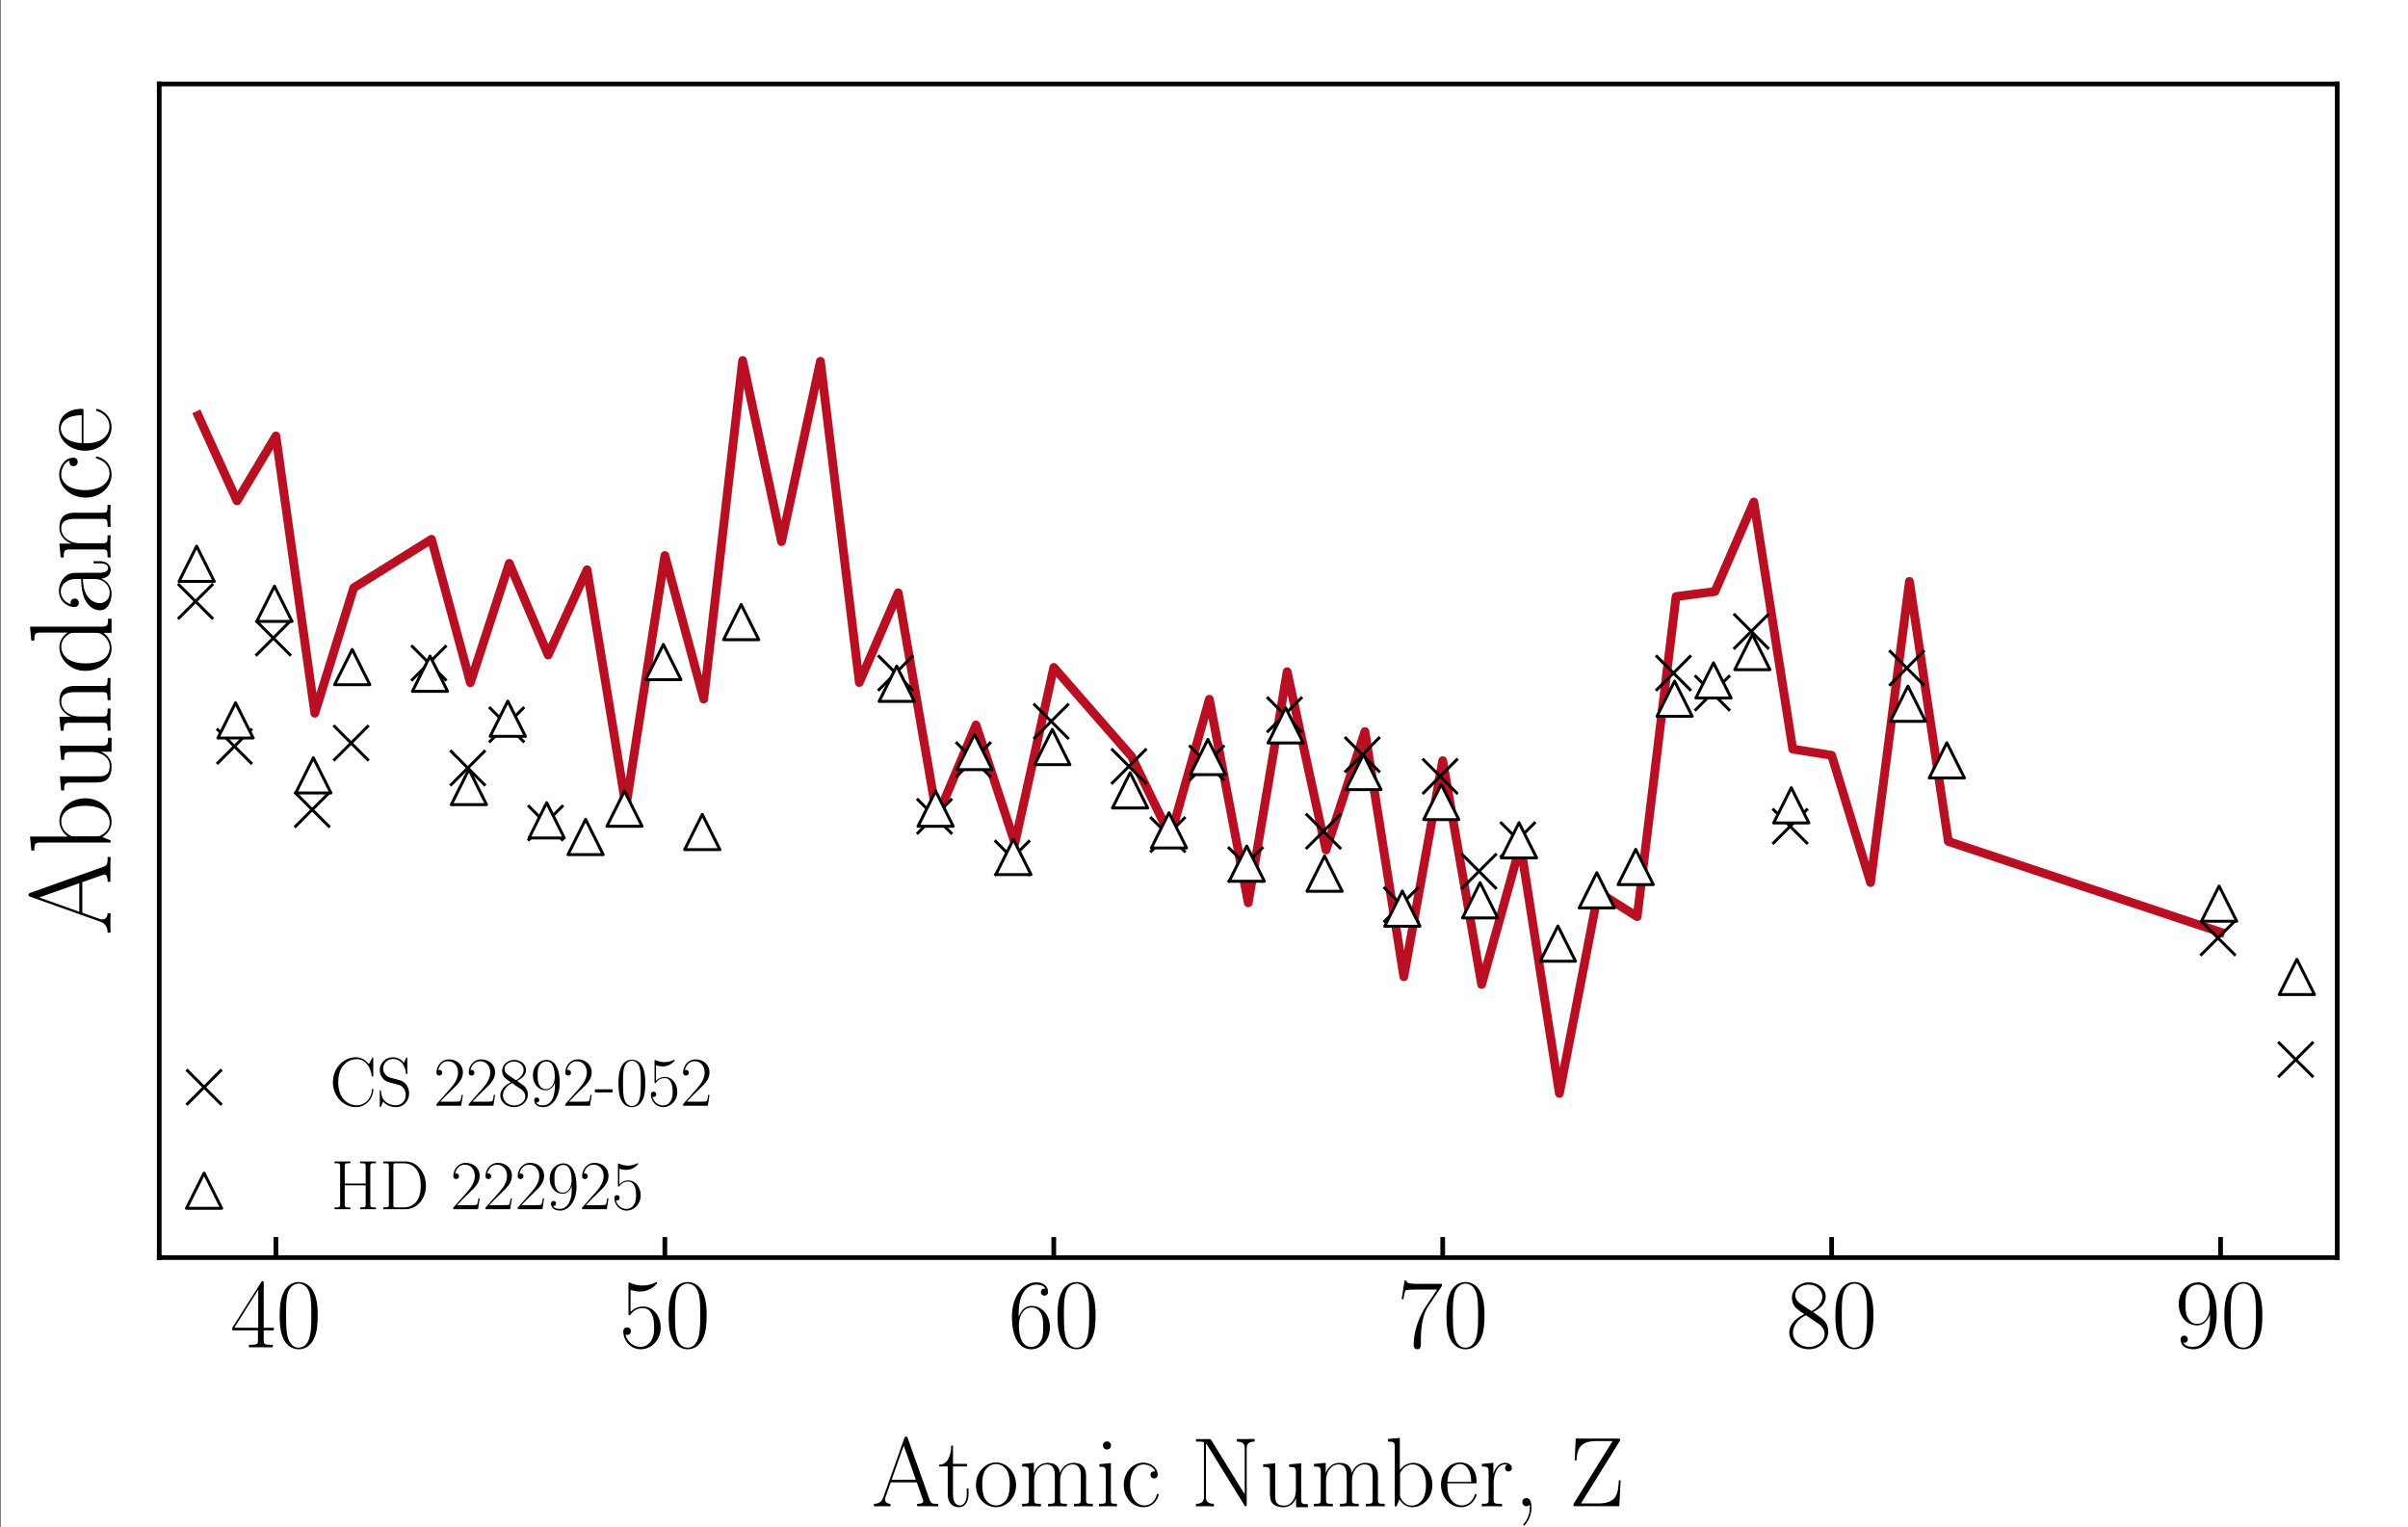 <?xml version="1.0" encoding="UTF-8" standalone="no"?>
<svg
   xmlns:dc="http://purl.org/dc/elements/1.1/"
   xmlns:cc="http://creativecommons.org/ns#"
   xmlns:rdf="http://www.w3.org/1999/02/22-rdf-syntax-ns#"
   xmlns:svg="http://www.w3.org/2000/svg"
   xmlns="http://www.w3.org/2000/svg"
   xmlns:xlink="http://www.w3.org/1999/xlink"
   xmlns:sodipodi="http://sodipodi.sourceforge.net/DTD/sodipodi-0.dtd"
   xmlns:inkscape="http://www.inkscape.org/namespaces/inkscape"
   height="260pt"
   version="1.1"
   viewBox="0 0 410 260"
   width="410pt"
   id="svg253"
   sodipodi:docname="example2.svg"
   inkscape:version="1.0.1 (3bc2e813f5, 2020-09-07)">
  <rect x="0" y="0" width="410" height="260" fill="#808080" stroke="none"/>
  <sodipodi:namedview
     pagecolor="#ffffff"
     bordercolor="#666666"
     borderopacity="1"
     objecttolerance="10"
     gridtolerance="10"
     guidetolerance="10"
     inkscape:pageopacity="0"
     inkscape:pageshadow="2"
     inkscape:window-width="1920"
     inkscape:window-height="1015"
     id="namedview255"
     showgrid="false"
     inkscape:zoom="2.3596154"
     inkscape:cx="273.33333"
     inkscape:cy="173.33333"
     inkscape:window-x="0"
     inkscape:window-y="0"
     inkscape:window-maximized="1"
     inkscape:current-layer="legend_1-7"
     inkscape:document-rotation="0" />
  <defs
     id="defs6">
    <marker
       style="overflow:visible;"
       id="Arrow1Lend"
       refX="0.0"
       refY="0.0"
       orient="auto"
       inkscape:stockid="Arrow1Lend"
       inkscape:isstock="true">
      <path
         transform="scale(0.8) rotate(180) translate(12.5,0)"
         style="fill-rule:evenodd;stroke:#000000;stroke-width:1pt;stroke-opacity:1;fill:#000000;fill-opacity:1"
         d="M 0.0,0.0 L 5.0,-5.0 L -12.5,0.0 L 5.0,5.0 L 0.0,0.0 z "
         id="path2401" />
    </marker>
    <style
       type="text/css"
       id="style4">*{stroke-linecap:butt;stroke-linejoin:round;}</style>
    <g
       id="g5882">
      <symbol
         overflow="visible"
         id="symbol5514">
        <path
           style="stroke:none;"
           d=""
           id="path1937" />
      </symbol>
      <symbol
         overflow="visible"
         id="symbol9499">
        <path
           style="stroke:none;"
           d="M 2.078 -1.938 C 2.297 -1.891 3.109 -1.734 3.109 -1.016 C 3.109 -0.516 2.766 -0.109 1.984 -0.109 C 1.141 -0.109 0.781 -0.672 0.594 -1.531 C 0.562 -1.656 0.562 -1.688 0.453 -1.688 C 0.328 -1.688 0.328 -1.625 0.328 -1.453 L 0.328 -0.125 C 0.328 0.047 0.328 0.109 0.438 0.109 C 0.484 0.109 0.5 0.094 0.688 -0.094 C 0.703 -0.109 0.703 -0.125 0.891 -0.312 C 1.328 0.094 1.781 0.109 1.984 0.109 C 3.125 0.109 3.594 -0.562 3.594 -1.281 C 3.594 -1.797 3.297 -2.109 3.172 -2.219 C 2.844 -2.547 2.453 -2.625 2.031 -2.703 C 1.469 -2.812 0.812 -2.938 0.812 -3.516 C 0.812 -3.875 1.062 -4.281 1.922 -4.281 C 3.016 -4.281 3.078 -3.375 3.094 -3.078 C 3.094 -2.984 3.188 -2.984 3.203 -2.984 C 3.344 -2.984 3.344 -3.031 3.344 -3.219 L 3.344 -4.234 C 3.344 -4.391 3.344 -4.469 3.234 -4.469 C 3.188 -4.469 3.156 -4.469 3.031 -4.344 C 3 -4.312 2.906 -4.219 2.859 -4.188 C 2.484 -4.469 2.078 -4.469 1.922 -4.469 C 0.703 -4.469 0.328 -3.797 0.328 -3.234 C 0.328 -2.891 0.484 -2.609 0.75 -2.391 C 1.078 -2.141 1.359 -2.078 2.078 -1.938 Z M 2.078 -1.938 "
           id="path4279" />
      </symbol>
      <symbol
         overflow="visible"
         id="symbol6928">
        <path
           style="stroke:none;"
           d="M 4.688 -2.141 C 4.688 -3.406 3.703 -4.469 2.5 -4.469 C 1.25 -4.469 0.281 -3.375 0.281 -2.141 C 0.281 -0.844 1.312 0.109 2.484 0.109 C 3.688 0.109 4.688 -0.875 4.688 -2.141 Z M 2.5 -0.141 C 2.062 -0.141 1.625 -0.344 1.359 -0.812 C 1.109 -1.25 1.109 -1.859 1.109 -2.219 C 1.109 -2.609 1.109 -3.141 1.344 -3.578 C 1.609 -4.031 2.078 -4.25 2.484 -4.25 C 2.922 -4.25 3.344 -4.031 3.609 -3.594 C 3.875 -3.172 3.875 -2.594 3.875 -2.219 C 3.875 -1.859 3.875 -1.312 3.656 -0.875 C 3.422 -0.422 2.984 -0.141 2.5 -0.141 Z M 2.5 -0.141 "
           id="path4748" />
      </symbol>
      <symbol
         overflow="visible"
         id="symbol3587">
        <path
           style="stroke:none;"
           d="M 1.766 -6.922 L 0.328 -6.812 L 0.328 -6.5 C 1.031 -6.5 1.109 -6.438 1.109 -5.938 L 1.109 -0.75 C 1.109 -0.312 1 -0.312 0.328 -0.312 L 0.328 0 C 0.656 -0.016 1.188 -0.031 1.438 -0.031 C 1.688 -0.031 2.172 -0.016 2.547 0 L 2.547 -0.312 C 1.875 -0.312 1.766 -0.312 1.766 -0.75 Z M 1.766 -6.922 "
           id="path5247" />
      </symbol>
      <symbol
         overflow="visible"
         id="symbol7011">
        <path
           style="stroke:none;"
           d="M 3.312 -0.75 C 3.359 -0.359 3.625 0.062 4.094 0.062 C 4.312 0.062 4.922 -0.078 4.922 -0.891 L 4.922 -1.453 L 4.672 -1.453 L 4.672 -0.891 C 4.672 -0.312 4.422 -0.25 4.312 -0.25 C 3.984 -0.25 3.938 -0.703 3.938 -0.75 L 3.938 -2.734 C 3.938 -3.156 3.938 -3.547 3.578 -3.922 C 3.188 -4.312 2.688 -4.469 2.219 -4.469 C 1.391 -4.469 0.703 -4 0.703 -3.344 C 0.703 -3.047 0.906 -2.875 1.172 -2.875 C 1.453 -2.875 1.625 -3.078 1.625 -3.328 C 1.625 -3.453 1.578 -3.781 1.109 -3.781 C 1.391 -4.141 1.875 -4.25 2.188 -4.25 C 2.688 -4.25 3.25 -3.859 3.25 -2.969 L 3.25 -2.609 C 2.734 -2.578 2.047 -2.547 1.422 -2.25 C 0.672 -1.906 0.422 -1.391 0.422 -0.953 C 0.422 -0.141 1.391 0.109 2.016 0.109 C 2.672 0.109 3.125 -0.297 3.312 -0.75 Z M 3.25 -2.391 L 3.25 -1.391 C 3.25 -0.453 2.531 -0.109 2.078 -0.109 C 1.594 -0.109 1.188 -0.453 1.188 -0.953 C 1.188 -1.5 1.609 -2.328 3.25 -2.391 Z M 3.25 -2.391 "
           id="path2988" />
      </symbol>
      <symbol
         overflow="visible"
         id="symbol2179">
        <path
           style="stroke:none;"
           d="M 1.672 -3.312 L 1.672 -4.406 L 0.281 -4.297 L 0.281 -3.984 C 0.984 -3.984 1.062 -3.922 1.062 -3.422 L 1.062 -0.75 C 1.062 -0.312 0.953 -0.312 0.281 -0.312 L 0.281 0 C 0.672 -0.016 1.141 -0.031 1.422 -0.031 C 1.812 -0.031 2.281 -0.031 2.688 0 L 2.688 -0.312 L 2.469 -0.312 C 1.734 -0.312 1.719 -0.422 1.719 -0.781 L 1.719 -2.312 C 1.719 -3.297 2.141 -4.188 2.891 -4.188 C 2.953 -4.188 2.984 -4.188 3 -4.172 C 2.969 -4.172 2.766 -4.047 2.766 -3.781 C 2.766 -3.516 2.984 -3.359 3.203 -3.359 C 3.375 -3.359 3.625 -3.484 3.625 -3.797 C 3.625 -4.109 3.312 -4.406 2.891 -4.406 C 2.156 -4.406 1.797 -3.734 1.672 -3.312 Z M 1.672 -3.312 "
           id="path9763" />
      </symbol>
      <symbol
         overflow="visible"
         id="symbol7524">
        <path
           style="stroke:none;"
           d="M 2.75 -1.859 L 2.75 -2.438 L 0.109 -2.438 L 0.109 -1.859 Z M 2.75 -1.859 "
           id="path5059" />
      </symbol>
      <symbol
         overflow="visible"
         id="symbol1286">
        <path
           style="stroke:none;"
           d="M 1.719 -3.75 L 1.719 -4.406 L 0.281 -4.297 L 0.281 -3.984 C 0.984 -3.984 1.062 -3.922 1.062 -3.484 L 1.062 1.172 C 1.062 1.625 0.953 1.625 0.281 1.625 L 0.281 1.938 C 0.625 1.922 1.141 1.906 1.391 1.906 C 1.672 1.906 2.172 1.922 2.516 1.938 L 2.516 1.625 C 1.859 1.625 1.75 1.625 1.75 1.172 L 1.75 -0.594 C 1.797 -0.422 2.219 0.109 2.969 0.109 C 4.156 0.109 5.188 -0.875 5.188 -2.156 C 5.188 -3.422 4.234 -4.406 3.109 -4.406 C 2.328 -4.406 1.906 -3.969 1.719 -3.75 Z M 1.75 -1.141 L 1.75 -3.359 C 2.031 -3.875 2.516 -4.156 3.031 -4.156 C 3.766 -4.156 4.359 -3.281 4.359 -2.156 C 4.359 -0.953 3.672 -0.109 2.938 -0.109 C 2.531 -0.109 2.156 -0.312 1.891 -0.719 C 1.75 -0.922 1.75 -0.938 1.75 -1.141 Z M 1.75 -1.141 "
           id="path5052" />
      </symbol>
      <symbol
         overflow="visible"
         id="symbol7469">
        <path
           style="stroke:none;"
           d="M 1.172 -2.172 C 1.172 -3.797 1.984 -4.219 2.516 -4.219 C 2.609 -4.219 3.234 -4.203 3.578 -3.844 C 3.172 -3.812 3.109 -3.516 3.109 -3.391 C 3.109 -3.125 3.297 -2.938 3.562 -2.938 C 3.828 -2.938 4.031 -3.094 4.031 -3.406 C 4.031 -4.078 3.266 -4.469 2.5 -4.469 C 1.25 -4.469 0.344 -3.391 0.344 -2.156 C 0.344 -0.875 1.328 0.109 2.484 0.109 C 3.812 0.109 4.141 -1.094 4.141 -1.188 C 4.141 -1.281 4.031 -1.281 4 -1.281 C 3.922 -1.281 3.891 -1.25 3.875 -1.188 C 3.594 -0.266 2.938 -0.141 2.578 -0.141 C 2.047 -0.141 1.172 -0.562 1.172 -2.172 Z M 1.172 -2.172 "
           id="path1245" />
      </symbol>
      <symbol
         overflow="visible"
         id="symbol4204">
        <path
           style="stroke:none;"
           d="M 1.109 -2.516 C 1.172 -4 2.016 -4.25 2.359 -4.25 C 3.375 -4.25 3.484 -2.906 3.484 -2.516 Z M 1.109 -2.297 L 3.891 -2.297 C 4.109 -2.297 4.141 -2.297 4.141 -2.516 C 4.141 -3.5 3.594 -4.469 2.359 -4.469 C 1.203 -4.469 0.281 -3.438 0.281 -2.188 C 0.281 -0.859 1.328 0.109 2.469 0.109 C 3.688 0.109 4.141 -1 4.141 -1.188 C 4.141 -1.281 4.062 -1.312 4 -1.312 C 3.922 -1.312 3.891 -1.25 3.875 -1.172 C 3.531 -0.141 2.625 -0.141 2.531 -0.141 C 2.031 -0.141 1.641 -0.438 1.406 -0.812 C 1.109 -1.281 1.109 -1.938 1.109 -2.297 Z M 1.109 -2.297 "
           id="path5620" />
      </symbol>
    </g>
    <clipPath
       id="p9d81192bd8">
      <rect
         height="205.669"
         width="370.84"
         x="42.8"
         y="18.36"
         id="rect1003" />
    </clipPath>
    <path
       d="m -3,3 6,-6 m -6,0 6,6"
       id="m7ecec2fce8"
       style="stroke:#000000;stroke-width:0.5" />
    <clipPath
       id="p9d81192bd8-3">
      <rect
         height="205.669"
         width="370.84"
         x="42.8"
         y="18.36"
         id="rect1003-6" />
    </clipPath>
    <path
       d="M 0,-3 -3,3 H 3 Z"
       id="md3442dfd79"
       style="stroke:#000000;stroke-width:0.5" />
    <path
       d="m 62.094,67.016 c 0,1.781 -0.094,1.891 -0.688,1.891 -0.406,0 -0.5,-0.109 -1.203,-1.297 L 55.797,59.25 C 50.906,65.422 44.906,69 37.203,69 20.094,69 4.594,54 4.594,33.562 4.594,12.906 20.094,-2 37.297,-2 52.594,-2 62.094,11.406 62.094,22.828 c 0,0.984 0,1.391 -0.891,1.391 -0.797,0 -0.797,-0.297 -0.906,-1.188 C 59.5,9.141 49.5,0.594 38.703,0.594 c -10.203,0 -26.5,7.141 -26.5,32.953 0,25.906 16.594,32.859 26.297,32.859 11.297,0 19.5,-9.719 21.406,-23.516 0.188,-1.203 0.188,-1.406 1.094,-1.406 1.094,0 1.094,0.203 1.094,2 z"
       id="CMR17-67" />
    <path
       d="m 43.797,67.031 c 0,1.781 -0.094,1.891 -0.703,1.891 -0.594,0 -0.797,-0.406 -1.188,-1.297 l -3,-6.578 C 35.094,66.516 29.297,69 23,69 12.797,69 4.594,60.953 4.594,50.828 4.594,47.75 5.297,43.375 8.703,39.219 c 3.703,-4.562 7.203,-5.359 15.203,-7.453 3,-0.797 8,-2.094 9,-2.484 5.688,-2.375 8.688,-8.328 8.688,-13.891 C 41.594,8.234 36.5,0.594 27.797,0.594 17.094,0.594 7.094,6.547 6.406,20.484 c -0.109,1.594 -0.203,1.688 -0.906,1.688 -0.797,0 -0.906,-0.094 -0.906,-2.094 v -20.094 c 0,-1.781 0.109,-1.891 0.703,-1.891 0.703,0 0.906,0.5 2.297,3.594 0.109,0.297 0.109,0.5 2,4.266 C 14.594,-0.609 23,-2 27.797,-2 c 10.906,0 18.609,9.047 18.609,19.562 0,5.156 -1.906,9.125 -3,10.922 -4.203,6.359 -8.703,7.547 -13.5,8.734 -0.703,0.312 -0.906,0.312 -6.5,1.688 C 18,40.297 15.703,41 13.203,43.688 10.406,46.75 9.406,49.938 9.406,53.109 c 0,6.453 5.188,13.5 13.688,13.5 10.609,0 17.203,-7.453 18.703,-19.844 C 42.094,44.969 42.203,44.875 42.906,44.875 c 0.891,0 0.891,0.297 0.891,1.984 z"
       id="CMR17-83" />
    <path
       d="m 25.5,19 v 4.375 H 0.406 V 19 Z"
       id="CMR17-45" />
    <path
       d="m 56.094,61.016 c 0,4.484 1.109,4.484 8,4.484 V 68 c -2.891,0 -8.188,0 -11.297,0 C 49.703,68 44.406,68 41.5,68 v -2.5 c 6.906,0 8,0 8,-4.5 V 36.578 H 19.703 V 61 c 0,4.5 1.094,4.5 8,4.5 V 68 C 24.797,68 19.5,68 16.406,68 13.297,68 8,68 5.094,68 v -2.5 c 6.906,0 8,0 8,-4.484 V 6.984 C 13.094,2.5 12,2.5 5.094,2.5 V 0 C 8,0 13.297,0 16.406,0 19.5,0 24.797,0 27.703,0 v 2.5 c -6.906,0 -8,0 -8,4.469 V 34 H 49.5 V 6.969 C 49.5,2.5 48.406,2.5 41.5,2.5 V 0 c 2.906,0 8.203,0 11.297,0 3.109,0 8.406,0 11.297,0 v 2.5 c -6.891,0 -8,0 -8,4.484 z"
       id="CMR17-72" />
    <path
       d="m 5.203,68 v -2.594 c 6.891,0 8,0 8,-4.469 V 7.062 c 0,-4.469 -1.109,-4.469 -8,-4.469 V 0 H 37 C 53.094,0 66,14.734 66,33.453 66,52.281 53.297,68 37,68 Z M 23.797,2.594 c -4,0 -4.203,0.484 -4.203,3.875 v 55.062 c 0,3.391 0.203,3.875 4.203,3.875 H 35 c 8.297,0 23.594,-4.875 23.594,-31.953 0,-14.047 -4.094,-19.719 -6,-22.406 C 50.203,7.969 44.5,2.594 35,2.594 Z"
       id="CMR17-68" />
    <path
       d="M 3,0 H -3"
       id="m59a5e5c1b0"
       style="stroke:#000000;stroke-width:0.5" />
    <path
       d="M 26.594,63.406 C 26.594,65.5 26.5,65.5 25.094,65.5 21.203,61.188 15.297,59.797 9.703,59.797 c -0.297,0 -0.797,0 -0.906,-0.297 C 8.703,59.297 8.703,59.094 8.703,57 11.797,57 17,57.594 21,59.984 V 7.203 C 21,3.688 20.797,2.5 12.203,2.5 h -3 V 0 C 14,0 19,0 23.797,0 28.594,0 33.594,0 38.406,0 v 2.5 h -3 c -8.609,0 -8.812,1.094 -8.812,4.656 z"
       id="CMR17-49-3" />
    <path
       d="M 22.094,33.703 C 31,33.703 34.906,25.969 34.906,17.031 34.906,5 28.5,0.391 22.703,0.391 c -5.297,0 -13.906,2.641 -16.609,10.438 0.5,-0.203 1,-0.203 1.5,-0.203 2.406,0 4.203,1.594 4.203,4.188 C 11.797,17.703 9.594,19 7.594,19 5.906,19 3.297,18.203 3.297,14.469 3.297,5.234 12.297,-2 22.906,-2 34,-2 42.5,6.719 42.5,16.953 c 0,9.719 -8,16.75 -17.5,17.844 C 32.594,36.375 39.906,43.062 39.906,52.016 39.906,59.688 32,65.297 23,65.297 c -9.094,0 -17.094,-5.469 -17.094,-13.281 C 5.906,48.594 8.5,48 9.797,48 c 2.109,0 3.906,1.297 3.906,3.891 0,2.578 -1.797,3.875 -3.906,3.875 -0.391,0 -0.891,0 -1.297,-0.188 C 11.406,61.859 19.297,63 22.797,63 c 3.5,0 10.109,-1.672 10.109,-11.125 0,-2.766 -0.406,-7.688 -3.812,-12.031 C 26.094,36 22.703,36 19.406,35.688 c -0.5,0 -2.812,-0.234 -3.203,-0.234 C 15.5,35.359 15.094,35.266 15.094,34.5 c 0,-0.703 0.109,-0.797 2.109,-0.797 z"
       id="CMR17-51-5" />
    <clipPath
       id="p9d81192bd8-36">
      <rect
         height="205.669"
         width="370.84"
         x="42.8"
         y="18.36"
         id="rect1003-7" />
    </clipPath>
    <path
       d="M 0,2 C 0.53,2 1.039,1.789 1.414,1.414 1.789,1.039 2,0.53 2,0 2,-0.53 1.789,-1.039 1.414,-1.414 1.039,-1.789 0.53,-2 0,-2 -0.53,-2 -1.039,-1.789 -1.414,-1.414 -1.789,-1.039 -2,-0.53 -2,0 -2,0.53 -1.789,1.039 -1.414,1.414 -1.039,1.789 -0.53,2 0,2 Z"
       id="m1bd8ecea43"
       style="stroke:#000000;stroke-width:0.5" />
    <clipPath
       id="p9d81192bd8-2">
      <rect
         height="205.669"
         width="370.84"
         x="42.8"
         y="18.36"
         id="rect1003-9" />
    </clipPath>
    <clipPath
       id="clipPath3228">
      <rect
         height="205.669"
         width="370.84"
         x="42.8"
         y="18.36"
         id="rect3226" />
    </clipPath>
    <clipPath
       id="clipPath3232">
      <rect
         height="205.669"
         width="370.84"
         x="42.8"
         y="18.36"
         id="rect3230" />
    </clipPath>
    <clipPath
       id="clipPath3236">
      <rect
         height="205.669"
         width="370.84"
         x="42.8"
         y="18.36"
         id="rect3234" />
    </clipPath>
    <clipPath
       id="clipPath3240">
      <rect
         height="205.669"
         width="370.84"
         x="42.8"
         y="18.36"
         id="rect3238" />
    </clipPath>
    <clipPath
       id="clipPath3244">
      <rect
         height="205.669"
         width="370.84"
         x="42.8"
         y="18.36"
         id="rect3242" />
    </clipPath>
    <clipPath
       id="clipPath3248">
      <rect
         height="205.669"
         width="370.84"
         x="42.8"
         y="18.36"
         id="rect3246" />
    </clipPath>
    <clipPath
       id="clipPath3252">
      <rect
         height="205.669"
         width="370.84"
         x="42.8"
         y="18.36"
         id="rect3250" />
    </clipPath>
    <clipPath
       id="clipPath3256">
      <rect
         height="205.669"
         width="370.84"
         x="42.8"
         y="18.36"
         id="rect3254" />
    </clipPath>
    <clipPath
       id="clipPath3260">
      <rect
         height="205.669"
         width="370.84"
         x="42.8"
         y="18.36"
         id="rect3258" />
    </clipPath>
    <clipPath
       id="clipPath3264">
      <rect
         height="205.669"
         width="370.84"
         x="42.8"
         y="18.36"
         id="rect3262" />
    </clipPath>
    <clipPath
       id="clipPath3268">
      <rect
         height="205.669"
         width="370.84"
         x="42.8"
         y="18.36"
         id="rect3266" />
    </clipPath>
    <clipPath
       id="clipPath3272">
      <rect
         height="205.669"
         width="370.84"
         x="42.8"
         y="18.36"
         id="rect3270" />
    </clipPath>
    <clipPath
       id="clipPath3276">
      <rect
         height="205.669"
         width="370.84"
         x="42.8"
         y="18.36"
         id="rect3274" />
    </clipPath>
    <clipPath
       id="clipPath3280">
      <rect
         height="205.669"
         width="370.84"
         x="42.8"
         y="18.36"
         id="rect3278" />
    </clipPath>
    <clipPath
       id="clipPath3284">
      <rect
         height="205.669"
         width="370.84"
         x="42.8"
         y="18.36"
         id="rect3282" />
    </clipPath>
    <clipPath
       id="clipPath3288">
      <rect
         height="205.669"
         width="370.84"
         x="42.8"
         y="18.36"
         id="rect3286" />
    </clipPath>
    <clipPath
       id="clipPath3292">
      <rect
         height="205.669"
         width="370.84"
         x="42.8"
         y="18.36"
         id="rect3290" />
    </clipPath>
    <clipPath
       id="clipPath3296">
      <rect
         height="205.669"
         width="370.84"
         x="42.8"
         y="18.36"
         id="rect3294" />
    </clipPath>
    <clipPath
       id="clipPath3300">
      <rect
         height="205.669"
         width="370.84"
         x="42.8"
         y="18.36"
         id="rect3298" />
    </clipPath>
    <clipPath
       id="clipPath3304">
      <rect
         height="205.669"
         width="370.84"
         x="42.8"
         y="18.36"
         id="rect3302" />
    </clipPath>
    <clipPath
       id="clipPath3308">
      <rect
         height="205.669"
         width="370.84"
         x="42.8"
         y="18.36"
         id="rect3306" />
    </clipPath>
    <clipPath
       id="clipPath3312">
      <rect
         height="205.669"
         width="370.84"
         x="42.8"
         y="18.36"
         id="rect3310" />
    </clipPath>
    <clipPath
       id="clipPath3316">
      <rect
         height="205.669"
         width="370.84"
         x="42.8"
         y="18.36"
         id="rect3314" />
    </clipPath>
    <clipPath
       id="clipPath3320">
      <rect
         height="205.669"
         width="370.84"
         x="42.8"
         y="18.36"
         id="rect3318" />
    </clipPath>
    <clipPath
       id="clipPath3324">
      <rect
         height="205.669"
         width="370.84"
         x="42.8"
         y="18.36"
         id="rect3322" />
    </clipPath>
    <path
       d="M -3,0 0,4.5 3,0"
       id="mf5c68e9502"
       style="stroke:#000000;stroke-width:0.5;stroke-linejoin:miter" />
    <path
       d="M 0,2 C 0.53,2 1.039,1.789 1.414,1.414 1.789,1.039 2,0.53 2,0 2,-0.53 1.789,-1.039 1.414,-1.414 1.039,-1.789 0.53,-2 0,-2 -0.53,-2 -1.039,-1.789 -1.414,-1.414 -1.789,-1.039 -2,-0.53 -2,0 -2,0.53 -1.789,1.039 -1.414,1.414 -1.039,1.789 -0.53,2 0,2 Z"
       id="m1bd8ecea43-2"
       style="stroke:#000000;stroke-width:0.5" />
    <clipPath
       id="p9d81192bd8-9">
      <rect
         height="205.669"
         width="370.84"
         x="42.8"
         y="18.36"
         id="rect1003-3" />
    </clipPath>
    <clipPath
       id="clipPath3506">
      <rect
         height="205.669"
         width="370.84"
         x="42.8"
         y="18.36"
         id="rect3504" />
    </clipPath>
    <clipPath
       id="clipPath3510">
      <rect
         height="205.669"
         width="370.84"
         x="42.8"
         y="18.36"
         id="rect3508" />
    </clipPath>
    <clipPath
       id="clipPath3514">
      <rect
         height="205.669"
         width="370.84"
         x="42.8"
         y="18.36"
         id="rect3512" />
    </clipPath>
    <clipPath
       id="clipPath3518">
      <rect
         height="205.669"
         width="370.84"
         x="42.8"
         y="18.36"
         id="rect3516" />
    </clipPath>
    <clipPath
       id="clipPath3522">
      <rect
         height="205.669"
         width="370.84"
         x="42.8"
         y="18.36"
         id="rect3520" />
    </clipPath>
    <clipPath
       id="clipPath3526">
      <rect
         height="205.669"
         width="370.84"
         x="42.8"
         y="18.36"
         id="rect3524" />
    </clipPath>
    <clipPath
       id="clipPath3530">
      <rect
         height="205.669"
         width="370.84"
         x="42.8"
         y="18.36"
         id="rect3528" />
    </clipPath>
    <clipPath
       id="clipPath3534">
      <rect
         height="205.669"
         width="370.84"
         x="42.8"
         y="18.36"
         id="rect3532" />
    </clipPath>
    <clipPath
       id="clipPath3538">
      <rect
         height="205.669"
         width="370.84"
         x="42.8"
         y="18.36"
         id="rect3536" />
    </clipPath>
    <clipPath
       id="clipPath3542">
      <rect
         height="205.669"
         width="370.84"
         x="42.8"
         y="18.36"
         id="rect3540" />
    </clipPath>
    <clipPath
       id="clipPath3546">
      <rect
         height="205.669"
         width="370.84"
         x="42.8"
         y="18.36"
         id="rect3544" />
    </clipPath>
    <clipPath
       id="clipPath3550">
      <rect
         height="205.669"
         width="370.84"
         x="42.8"
         y="18.36"
         id="rect3548" />
    </clipPath>
    <clipPath
       id="clipPath3554">
      <rect
         height="205.669"
         width="370.84"
         x="42.8"
         y="18.36"
         id="rect3552" />
    </clipPath>
    <clipPath
       id="clipPath3558">
      <rect
         height="205.669"
         width="370.84"
         x="42.8"
         y="18.36"
         id="rect3556" />
    </clipPath>
    <clipPath
       id="clipPath3562">
      <rect
         height="205.669"
         width="370.84"
         x="42.8"
         y="18.36"
         id="rect3560" />
    </clipPath>
    <clipPath
       id="clipPath3566">
      <rect
         height="205.669"
         width="370.84"
         x="42.8"
         y="18.36"
         id="rect3564" />
    </clipPath>
    <clipPath
       id="clipPath3570">
      <rect
         height="205.669"
         width="370.84"
         x="42.8"
         y="18.36"
         id="rect3568" />
    </clipPath>
    <clipPath
       id="clipPath3574">
      <rect
         height="205.669"
         width="370.84"
         x="42.8"
         y="18.36"
         id="rect3572" />
    </clipPath>
    <path
       d="M -2,2 H 2 V -2 H -2 Z"
       id="ma0cb7c53c2"
       style="stroke:#000000;stroke-width:0.5;stroke-linejoin:miter" />
    <path
       d="m 62.094,67.016 c 0,1.781 -0.094,1.891 -0.688,1.891 -0.406,0 -0.5,-0.109 -1.203,-1.297 L 55.797,59.25 C 50.906,65.422 44.906,69 37.203,69 20.094,69 4.594,54 4.594,33.562 4.594,12.906 20.094,-2 37.297,-2 52.594,-2 62.094,11.406 62.094,22.828 c 0,0.984 0,1.391 -0.891,1.391 -0.797,0 -0.797,-0.297 -0.906,-1.188 C 59.5,9.141 49.5,0.594 38.703,0.594 c -10.203,0 -26.5,7.141 -26.5,32.953 0,25.906 16.594,32.859 26.297,32.859 11.297,0 19.5,-9.719 21.406,-23.516 0.188,-1.203 0.188,-1.406 1.094,-1.406 1.094,0 1.094,0.203 1.094,2 z"
       id="CMR17-67-7" />
    <path
       d="m 43.797,67.031 c 0,1.781 -0.094,1.891 -0.703,1.891 -0.594,0 -0.797,-0.406 -1.188,-1.297 l -3,-6.578 C 35.094,66.516 29.297,69 23,69 12.797,69 4.594,60.953 4.594,50.828 4.594,47.75 5.297,43.375 8.703,39.219 c 3.703,-4.562 7.203,-5.359 15.203,-7.453 3,-0.797 8,-2.094 9,-2.484 5.688,-2.375 8.688,-8.328 8.688,-13.891 C 41.594,8.234 36.5,0.594 27.797,0.594 17.094,0.594 7.094,6.547 6.406,20.484 c -0.109,1.594 -0.203,1.688 -0.906,1.688 -0.797,0 -0.906,-0.094 -0.906,-2.094 v -20.094 c 0,-1.781 0.109,-1.891 0.703,-1.891 0.703,0 0.906,0.5 2.297,3.594 0.109,0.297 0.109,0.5 2,4.266 C 14.594,-0.609 23,-2 27.797,-2 c 10.906,0 18.609,9.047 18.609,19.562 0,5.156 -1.906,9.125 -3,10.922 -4.203,6.359 -8.703,7.547 -13.5,8.734 -0.703,0.312 -0.906,0.312 -6.5,1.688 C 18,40.297 15.703,41 13.203,43.688 10.406,46.75 9.406,49.938 9.406,53.109 c 0,6.453 5.188,13.5 13.688,13.5 10.609,0 17.203,-7.453 18.703,-19.844 C 42.094,44.969 42.203,44.875 42.906,44.875 c 0.891,0 0.891,0.297 0.891,1.984 z"
       id="CMR17-83-9" />
    <path
       d="m 25.5,19 v 4.375 H 0.406 V 19 Z"
       id="CMR17-45-2" />
    <path
       d="m 56.094,61.016 c 0,4.484 1.109,4.484 8,4.484 V 68 c -2.891,0 -8.188,0 -11.297,0 C 49.703,68 44.406,68 41.5,68 v -2.5 c 6.906,0 8,0 8,-4.5 V 36.578 H 19.703 V 61 c 0,4.5 1.094,4.5 8,4.5 V 68 C 24.797,68 19.5,68 16.406,68 13.297,68 8,68 5.094,68 v -2.5 c 6.906,0 8,0 8,-4.484 V 6.984 C 13.094,2.5 12,2.5 5.094,2.5 V 0 C 8,0 13.297,0 16.406,0 19.5,0 24.797,0 27.703,0 v 2.5 c -6.906,0 -8,0 -8,4.469 V 34 H 49.5 V 6.969 C 49.5,2.5 48.406,2.5 41.5,2.5 V 0 c 2.906,0 8.203,0 11.297,0 3.109,0 8.406,0 11.297,0 v 2.5 c -6.891,0 -8,0 -8,4.484 z"
       id="CMR17-72-1" />
    <path
       d="m 5.203,68 v -2.594 c 6.891,0 8,0 8,-4.469 V 7.062 c 0,-4.469 -1.109,-4.469 -8,-4.469 V 0 H 37 C 53.094,0 66,14.734 66,33.453 66,52.281 53.297,68 37,68 Z M 23.797,2.594 c -4,0 -4.203,0.484 -4.203,3.875 v 55.062 c 0,3.391 0.203,3.875 4.203,3.875 H 35 c 8.297,0 23.594,-4.875 23.594,-31.953 0,-14.047 -4.094,-19.719 -6,-22.406 C 50.203,7.969 44.5,2.594 35,2.594 Z"
       id="CMR17-68-9" />
    <path
       d="M 3,0 H -3"
       id="m59a5e5c1b0-1"
       style="stroke:#000000;stroke-width:0.5" />
    <path
       d="M 26.594,63.406 C 26.594,65.5 26.5,65.5 25.094,65.5 21.203,61.188 15.297,59.797 9.703,59.797 c -0.297,0 -0.797,0 -0.906,-0.297 C 8.703,59.297 8.703,59.094 8.703,57 11.797,57 17,57.594 21,59.984 V 7.203 C 21,3.688 20.797,2.5 12.203,2.5 h -3 V 0 C 14,0 19,0 23.797,0 28.594,0 33.594,0 38.406,0 v 2.5 h -3 c -8.609,0 -8.812,1.094 -8.812,4.656 z"
       id="CMR17-49-6" />
    <path
       d="M 22.094,33.703 C 31,33.703 34.906,25.969 34.906,17.031 34.906,5 28.5,0.391 22.703,0.391 c -5.297,0 -13.906,2.641 -16.609,10.438 0.5,-0.203 1,-0.203 1.5,-0.203 2.406,0 4.203,1.594 4.203,4.188 C 11.797,17.703 9.594,19 7.594,19 5.906,19 3.297,18.203 3.297,14.469 3.297,5.234 12.297,-2 22.906,-2 34,-2 42.5,6.719 42.5,16.953 c 0,9.719 -8,16.75 -17.5,17.844 C 32.594,36.375 39.906,43.062 39.906,52.016 39.906,59.688 32,65.297 23,65.297 c -9.094,0 -17.094,-5.469 -17.094,-13.281 C 5.906,48.594 8.5,48 9.797,48 c 2.109,0 3.906,1.297 3.906,3.891 0,2.578 -1.797,3.875 -3.906,3.875 -0.391,0 -0.891,0 -1.297,-0.188 C 11.406,61.859 19.297,63 22.797,63 c 3.5,0 10.109,-1.672 10.109,-11.125 0,-2.766 -0.406,-7.688 -3.812,-12.031 C 26.094,36 22.703,36 19.406,35.688 c -0.5,0 -2.812,-0.234 -3.203,-0.234 C 15.5,35.359 15.094,35.266 15.094,34.5 c 0,-0.703 0.109,-0.797 2.109,-0.797 z"
       id="CMR17-51-3" />
    <g
       id="g7399">
      <symbol
         overflow="visible"
         id="symbol4642">
        <path
           style="stroke:none;"
           d=""
           id="path7235" />
      </symbol>
      <symbol
         overflow="visible"
         id="symbol4053">
        <path
           style="stroke:none;"
           d="M 3.484 -3.875 L 2.203 -4.172 C 1.578 -4.328 1.203 -4.859 1.203 -5.438 C 1.203 -6.141 1.734 -6.75 2.516 -6.75 C 4.172 -6.75 4.391 -5.109 4.453 -4.672 C 4.469 -4.609 4.469 -4.547 4.578 -4.547 C 4.703 -4.547 4.703 -4.594 4.703 -4.781 L 4.703 -6.781 C 4.703 -6.953 4.703 -7.031 4.594 -7.031 C 4.531 -7.031 4.516 -7.016 4.453 -6.891 L 4.094 -6.328 C 3.797 -6.625 3.391 -7.031 2.5 -7.031 C 1.391 -7.031 0.562 -6.156 0.562 -5.094 C 0.562 -4.266 1.094 -3.531 1.859 -3.266 C 1.969 -3.234 2.484 -3.109 3.188 -2.938 C 3.453 -2.875 3.75 -2.797 4.031 -2.438 C 4.234 -2.172 4.344 -1.844 4.344 -1.516 C 4.344 -0.812 3.844 -0.094 3 -0.094 C 2.719 -0.094 1.953 -0.141 1.422 -0.625 C 0.844 -1.172 0.812 -1.797 0.812 -2.156 C 0.797 -2.266 0.719 -2.266 0.688 -2.266 C 0.562 -2.266 0.562 -2.188 0.562 -2.016 L 0.562 -0.016 C 0.562 0.156 0.562 0.219 0.672 0.219 C 0.734 0.219 0.75 0.203 0.812 0.094 C 0.812 0.078 0.844 0.047 1.172 -0.484 C 1.484 -0.141 2.125 0.219 3.016 0.219 C 4.172 0.219 4.969 -0.75 4.969 -1.859 C 4.969 -2.844 4.312 -3.672 3.484 -3.875 Z M 3.484 -3.875 "
           id="path4851" />
      </symbol>
      <symbol
         overflow="visible"
         id="symbol4234">
        <path
           style="stroke:none;"
           d="M 1.672 -3.312 L 1.672 -4.406 L 0.281 -4.297 L 0.281 -3.984 C 0.984 -3.984 1.062 -3.922 1.062 -3.422 L 1.062 -0.75 C 1.062 -0.312 0.953 -0.312 0.281 -0.312 L 0.281 0 C 0.672 -0.016 1.141 -0.031 1.422 -0.031 C 1.812 -0.031 2.281 -0.031 2.688 0 L 2.688 -0.312 L 2.469 -0.312 C 1.734 -0.312 1.719 -0.422 1.719 -0.781 L 1.719 -2.312 C 1.719 -3.297 2.141 -4.188 2.891 -4.188 C 2.953 -4.188 2.984 -4.188 3 -4.172 C 2.969 -4.172 2.766 -4.047 2.766 -3.781 C 2.766 -3.516 2.984 -3.359 3.203 -3.359 C 3.375 -3.359 3.625 -3.484 3.625 -3.797 C 3.625 -4.109 3.312 -4.406 2.891 -4.406 C 2.156 -4.406 1.797 -3.734 1.672 -3.312 Z M 1.672 -3.312 "
           id="path8668" />
      </symbol>
    </g>
    <g
       id="g8240">
      <symbol
         overflow="visible"
         id="symbol8138">
        <path
           style="stroke:none;"
           d=""
           id="path717" />
      </symbol>
      <symbol
         overflow="visible"
         id="symbol7830">
        <path
           style="stroke:none;"
           d="M 6.078 -5.859 C 6.453 -6.453 7.031 -6.5 7.359 -6.5 L 7.359 -6.812 C 7.047 -6.781 6.656 -6.781 6.375 -6.781 C 6.078 -6.781 5.5 -6.797 5.234 -6.812 L 5.234 -6.5 C 5.641 -6.5 5.797 -6.312 5.797 -6.109 C 5.797 -6 5.734 -5.875 5.703 -5.812 L 4.062 -3.141 L 2.25 -6.078 C 2.188 -6.188 2.188 -6.203 2.188 -6.25 C 2.188 -6.453 2.438 -6.5 2.875 -6.5 L 2.875 -6.812 C 2.516 -6.781 1.797 -6.781 1.406 -6.781 C 0.984 -6.781 0.531 -6.781 0.109 -6.812 L 0.109 -6.5 L 0.297 -6.5 C 0.969 -6.5 1.047 -6.391 1.203 -6.125 L 3.297 -2.719 L 3.297 -0.781 C 3.297 -0.422 3.281 -0.312 2.516 -0.312 L 2.266 -0.312 L 2.266 0 C 2.625 -0.031 3.344 -0.031 3.734 -0.031 C 4.109 -0.031 4.828 -0.031 5.188 0 L 5.188 -0.312 L 4.953 -0.312 C 4.188 -0.312 4.156 -0.406 4.156 -0.797 L 4.156 -2.719 Z M 6.078 -5.859 "
           id="path6639" />
      </symbol>
    </g>
    <g
       id="g8666">
      <symbol
         overflow="visible"
         id="symbol3830">
        <path
           style="stroke:none;"
           d=""
           id="path341" />
      </symbol>
      <symbol
         overflow="visible"
         id="symbol6263">
        <path
           style="stroke:none;"
           d="M 5.453 -6.453 C 5.516 -6.562 5.516 -6.578 5.516 -6.656 C 5.516 -6.812 5.469 -6.812 5.266 -6.812 L 0.797 -6.812 L 0.688 -4.562 L 0.938 -4.562 C 1 -5.688 1.312 -6.5 2.938 -6.5 L 4.5 -6.5 L 0.625 -0.375 C 0.562 -0.266 0.562 -0.25 0.562 -0.172 C 0.562 0 0.609 0 0.812 0 L 5.406 0 L 5.578 -2.656 L 5.328 -2.656 C 5.25 -1.281 5.062 -0.344 3.219 -0.344 L 1.578 -0.344 Z M 5.453 -6.453 "
           id="path7646" />
      </symbol>
      <symbol
         overflow="visible"
         id="symbol8190">
        <path
           style="stroke:none;"
           d="M 1.672 -3.312 L 1.672 -4.406 L 0.281 -4.297 L 0.281 -3.984 C 0.984 -3.984 1.062 -3.922 1.062 -3.422 L 1.062 -0.75 C 1.062 -0.312 0.953 -0.312 0.281 -0.312 L 0.281 0 C 0.672 -0.016 1.141 -0.031 1.422 -0.031 C 1.812 -0.031 2.281 -0.031 2.688 0 L 2.688 -0.312 L 2.469 -0.312 C 1.734 -0.312 1.719 -0.422 1.719 -0.781 L 1.719 -2.312 C 1.719 -3.297 2.141 -4.188 2.891 -4.188 C 2.953 -4.188 2.984 -4.188 3 -4.172 C 2.969 -4.172 2.766 -4.047 2.766 -3.781 C 2.766 -3.516 2.984 -3.359 3.203 -3.359 C 3.375 -3.359 3.625 -3.484 3.625 -3.797 C 3.625 -4.109 3.312 -4.406 2.891 -4.406 C 2.156 -4.406 1.797 -3.734 1.672 -3.312 Z M 1.672 -3.312 "
           id="path5025" />
      </symbol>
    </g>
  </defs>
  <g
     id="figure_1"
     transform="translate(-15.687,-9.945)">
    <g
       id="patch_1">
      <path
         d="M 0,288 H 432 V 0 H 0 Z"
         style="fill:none"
         id="path8" />
    </g>
    <g
       id="axes_1">
      <g
         id="patch_2"
         transform="matrix(1.11,0,0,1.305,-31.657,-21.794)">
        <path
           d="M 42.8,224.029 H 413.64 V 24.241 H 42.8 Z"
           style="fill:#ffffff"
           id="path11" />
      </g>
      <g
         id="line2d_1">
        <path
           clip-path="url(#p6a3d189197)"
           d="m 49.422,80.655 6.622,14.553 6.622,-11.048 6.622,47.197 6.622,-21.348 13.244,-8.262 6.622,24.417 6.622,-20.32 6.622,15.615 6.622,-14.522 6.622,40.351 6.622,-42.777 6.622,24.436 6.622,-57.628 6.622,30.832 6.622,-30.698 6.622,54.682 6.622,-15.283 6.622,38.222 6.622,-15.719 6.622,20.105 6.622,-29.902 13.244,15.161 6.622,13.625 6.622,-23.363 6.622,34.647 6.622,-39.335 6.622,30.342 6.622,-20.154 6.622,41.727 6.622,-36.77 6.622,38.093 6.622,-23.789 6.622,42.341 6.622,-34.276 6.622,4.177 6.622,-54.488 6.622,-0.856 6.622,-15.24 6.622,42.061 6.622,1.058 6.622,21.666 6.622,-51.273 6.622,44.264 46.355,15.449"
           style="fill:none;stroke:#b90f22;stroke-width:1.5;stroke-linecap:square"
           id="path14" />
      </g>
      <g
         id="matplotlib.axis_1">
        <g
           id="xtick_1">
          <g
             id="line2d_2">
            <defs
               id="defs18">
              <path
                 d="M 0,0 V -3.5"
                 id="mde3b8480f8"
                 style="stroke:#000000;stroke-width:0.8" />
            </defs>
            <g
               id="g22">
              <use
                 style="stroke:#000000;stroke-width:0.8"
                 x="62.667"
                 xlink:href="#mde3b8480f8"
                 y="224.029"
                 id="use20"
                 width="100%"
                 height="100%" />
            </g>
          </g>
          <g
             id="text_1">
            <!-- $\mathdefault{40}$ -->
            <g
               transform="matrix(0.17,0,0,-0.17,54.899,239.29)"
               id="g33">
              <defs
                 id="defs27">
                <path
                   d="M 33.594,64.406 C 33.594,66.5 33.5,66.5 31.703,66.5 L 2,19.594 V 17 H 27.797 V 7.141 C 27.797,3.5 27.594,2.5 20.594,2.5 H 18.703 V 0 c 3.203,0 8.594,0 12,0 3.391,0 8.797,0 12,0 v 2.5 h -1.906 c -7,0 -7.203,1 -7.203,4.641 V 17 h 10.203 v 2.594 H 33.594 Z m -5.5,-6.547 V 19.594 H 4 Z"
                   id="CMR17-52" />
                <path
                   d="M 42,31.641 C 42,37.75 41.906,48.125 37.703,56.109 34,63.109 28.094,65.594 22.906,65.594 18.094,65.594 12,63.406 8.203,56.203 4.203,48.719 3.797,39.438 3.797,31.641 3.797,25.953 3.906,17.281 7,9.672 11.297,-0.609 19,-2 22.906,-2 27.5,-2 34.5,-0.109 38.594,9.375 41.594,16.281 42,24.359 42,31.641 Z M 22.906,-0.406 c -6.406,0 -10.203,5.484 -11.609,13.094 -1.094,5.875 -1.094,14.469 -1.094,20.062 0,7.688 0,14.078 1.297,20.172 C 13.406,61.391 19,64 22.906,64 27,64 32.297,61.297 34.203,53.125 35.5,47.438 35.594,40.734 35.594,32.75 c 0,-6.5 0,-14.484 -1.188,-20.375 -2.109,-10.891 -8,-12.781 -11.5,-12.781 z"
                   id="CMR17-48" />
              </defs>
              <use
                 transform="scale(0.996)"
                 xlink:href="#CMR17-52"
                 id="use29"
                 x="0"
                 y="0"
                 width="100%"
                 height="100%" />
              <use
                 transform="matrix(0.996,0,0,0.996,45.69,0)"
                 xlink:href="#CMR17-48"
                 id="use31"
                 x="0"
                 y="0"
                 width="100%"
                 height="100%" />
            </g>
          </g>
        </g>
        <g
           id="xtick_2">
          <g
             id="line2d_3">
            <g
               id="g39">
              <use
                 style="stroke:#000000;stroke-width:0.8"
                 x="128.888"
                 xlink:href="#mde3b8480f8"
                 y="224.029"
                 id="use37"
                 width="100%"
                 height="100%" />
            </g>
          </g>
          <g
             id="text_2">
            <!-- $\mathdefault{50}$ -->
            <g
               transform="matrix(0.17,0,0,-0.17,121.121,239.29)"
               id="g49">
              <defs
                 id="defs43">
                <path
                   d="M 11.406,57.688 C 12.406,57.281 16.5,56 20.703,56 30,56 35.094,61.109 38,64.062 38,64.953 38,65.5 37.406,65.5 c -0.109,0 -0.312,0 -1.109,-0.453 -3.5,-1.641 -7.594,-2.969 -12.594,-2.969 -3,0 -7.5,0.406 -12.406,2.594 -1.094,0.5 -1.297,0.5 -1.391,0.5 -0.5,0 -0.609,-0.109 -0.609,-2.094 v -28.656 c 0,-1.781 0,-2.281 1,-2.281 0.5,0 0.703,0.203 1.203,0.891 3.203,4.484 7.594,6.375 12.594,6.375 3.5,0 11,-2.188 11,-19.266 0,-3.188 0,-8.969 -3,-13.562 -2.5,-4.094 -6.391,-6.188 -10.688,-6.188 C 14.797,0.391 8.094,5 6.297,12.719 6.703,12.609 7.5,12.422 7.906,12.422 c 1.297,0 3.797,0.703 3.797,3.797 C 11.703,18.906 9.797,20 7.906,20 5.594,20 4.094,18.594 4.094,15.797 4.094,7.094 11,-2 21.594,-2 c 10.312,0 20.109,8.875 20.109,21.75 0,11.969 -7.797,21.25 -17.5,21.25 -5.109,0 -9.406,-1.891 -12.797,-5.469 z"
                   id="CMR17-53" />
              </defs>
              <use
                 transform="scale(0.996)"
                 xlink:href="#CMR17-53"
                 id="use45"
                 x="0"
                 y="0"
                 width="100%"
                 height="100%" />
              <use
                 transform="matrix(0.996,0,0,0.996,45.69,0)"
                 xlink:href="#CMR17-48"
                 id="use47"
                 x="0"
                 y="0"
                 width="100%"
                 height="100%" />
            </g>
          </g>
        </g>
        <g
           id="xtick_3">
          <g
             id="line2d_4">
            <g
               id="g55">
              <use
                 style="stroke:#000000;stroke-width:0.8"
                 x="195.109"
                 xlink:href="#mde3b8480f8"
                 y="224.029"
                 id="use53"
                 width="100%"
                 height="100%" />
            </g>
          </g>
          <g
             id="text_3">
            <!-- $\mathdefault{60}$ -->
            <g
               transform="matrix(0.17,0,0,-0.17,187.342,239.29)"
               id="g65">
              <defs
                 id="defs59">
                <path
                   d="m 10.594,34 c 0,23.656 11.203,29 17.703,29 C 30.406,63 35.5,62.641 37.5,59 c -1.594,0 -4.594,0 -4.594,-3.484 0,-2.688 2.188,-3.594 3.594,-3.594 0.906,0 3.594,0.391 3.594,3.703 0,6.156 -5,9.672 -11.891,9.672 C 16.297,65.297 3.797,52.969 3.797,31 3.797,3.953 15.094,-2 23.094,-2 32.797,-2 42,6.672 42,20.047 42,32.516 33.906,41.594 23.703,41.594 17.594,41.594 13.094,37.609 10.594,30.625 Z m 12.5,-33.609 C 10.797,0.391 10.797,18.75 10.797,22.438 10.797,29.625 14.203,40 23.5,40 c 1.703,0 6.594,0 9.906,-6.875 1.797,-3.906 1.797,-7.984 1.797,-12.984 0,-5.391 0,-9.359 -2.109,-13.359 -2.188,-4.109 -5.391,-6.391 -10,-6.391 z"
                   id="CMR17-54" />
              </defs>
              <use
                 transform="scale(0.996)"
                 xlink:href="#CMR17-54"
                 id="use61"
                 x="0"
                 y="0"
                 width="100%"
                 height="100%" />
              <use
                 transform="matrix(0.996,0,0,0.996,45.69,0)"
                 xlink:href="#CMR17-48"
                 id="use63"
                 x="0"
                 y="0"
                 width="100%"
                 height="100%" />
            </g>
          </g>
        </g>
        <g
           id="xtick_4">
          <g
             id="line2d_5">
            <g
               id="g71">
              <use
                 style="stroke:#000000;stroke-width:0.8"
                 x="261.331"
                 xlink:href="#mde3b8480f8"
                 y="224.029"
                 id="use69"
                 width="100%"
                 height="100%" />
            </g>
          </g>
          <g
             id="text_4">
            <!-- $\mathdefault{70}$ -->
            <g
               transform="matrix(0.17,0,0,-0.17,253.563,239.29)"
               id="g81">
              <defs
                 id="defs75">
                <path
                   d="m 45.094,61.578 v 2.188 h -23.5 C 9.906,63.766 9.703,65.078 9.297,67 H 7.5 L 4.594,48.344 h 1.812 c 0.297,1.891 1,6.969 2.188,8.859 C 9.203,58 16.594,58 18.297,58 h 22 L 29.203,41.578 c -7.406,-11.047 -12.5,-25.969 -12.5,-39 0,-1.188 0,-4.578 3.594,-4.578 3.609,0 3.609,3.391 3.609,4.672 v 4.594 c 0,16.297 2.797,27.047 7.391,33.922 z"
                   id="CMR17-55" />
              </defs>
              <use
                 transform="scale(0.996)"
                 xlink:href="#CMR17-55"
                 id="use77"
                 x="0"
                 y="0"
                 width="100%"
                 height="100%" />
              <use
                 transform="matrix(0.996,0,0,0.996,45.69,0)"
                 xlink:href="#CMR17-48"
                 id="use79"
                 x="0"
                 y="0"
                 width="100%"
                 height="100%" />
            </g>
          </g>
        </g>
        <g
           id="xtick_5">
          <g
             id="line2d_6">
            <g
               id="g87">
              <use
                 style="stroke:#000000;stroke-width:0.8"
                 x="327.552"
                 xlink:href="#mde3b8480f8"
                 y="224.029"
                 id="use85"
                 width="100%"
                 height="100%" />
            </g>
          </g>
          <g
             id="text_5">
            <!-- $\mathdefault{80}$ -->
            <g
               transform="matrix(0.17,0,0,-0.17,319.785,239.29)"
               id="g97">
              <defs
                 id="defs91">
                <path
                   d="M 27.203,35.375 C 33.5,38.547 39.906,43.328 39.906,50.984 c 0,9.031 -8.812,14.312 -16.906,14.312 -9.094,0 -17.094,-6.562 -17.094,-15.609 0,-2.484 0.594,-6.766 4.5,-10.547 1,-0.984 5.188,-3.969 7.891,-5.859 -4.5,-2.297 -15,-7.75 -15,-18.688 C 3.297,4.359 13.094,-2 22.797,-2 33.5,-2 42.5,5.656 42.5,15.781 c 0,9.062 -6.094,13.234 -10.094,15.922 z M 14.094,44.094 c -0.797,0.5 -4.797,3.578 -4.797,8.266 0,6.062 6.297,10.641 13.5,10.641 C 30.703,63 36.5,57.438 36.5,50.969 36.5,41.703 26.094,36.422 25.594,36.422 c -0.094,0 -0.188,0 -1,0.609 z M 32.5,23.734 C 34,22.641 38.797,19.375 38.797,13.297 38.797,5.953 31.406,0.391 23,0.391 c -9.094,0 -16,6.453 -16,14.297 0,7.859 6.094,14.406 13,17.5 z"
                   id="CMR17-56" />
              </defs>
              <use
                 transform="scale(0.996)"
                 xlink:href="#CMR17-56"
                 id="use93"
                 x="0"
                 y="0"
                 width="100%"
                 height="100%" />
              <use
                 transform="matrix(0.996,0,0,0.996,45.69,0)"
                 xlink:href="#CMR17-48"
                 id="use95"
                 x="0"
                 y="0"
                 width="100%"
                 height="100%" />
            </g>
          </g>
        </g>
        <g
           id="xtick_6">
          <g
             id="line2d_7">
            <g
               id="g103">
              <use
                 style="stroke:#000000;stroke-width:0.8"
                 x="393.774"
                 xlink:href="#mde3b8480f8"
                 y="224.029"
                 id="use101"
                 width="100%"
                 height="100%" />
            </g>
          </g>
          <g
             id="text_6">
            <!-- $\mathdefault{90}$ -->
            <g
               transform="matrix(0.17,0,0,-0.17,386.006,239.29)"
               id="g113">
              <defs
                 id="defs107">
                <path
                   d="m 35.203,29.125 c 0,-21.875 -9.109,-28.641 -16.609,-28.641 -2.297,0 -7.891,0 -10.188,4.109 2.594,-0.406 4.5,0.984 4.5,3.5 0,2.719 -2.203,3.609 -3.609,3.609 -0.891,0 -3.594,-0.406 -3.594,-3.797 C 5.703,1.109 11.594,-2 18.797,-2 30.297,-2 42,10.531 42,32.391 c 0,27.25 -11.203,32.906 -18.797,32.906 -9.906,0 -19.406,-8.609 -19.406,-21.891 C 3.797,31.109 11.906,22 22.094,22 30.5,22 34.203,29.734 35.203,33 Z m -12.906,-5.531 c -2.703,0 -6.5,0.5 -9.594,6.438 -2.109,3.859 -2.109,8.422 -2.109,13.266 0,5.859 0,9.906 2.812,14.266 1.391,2.078 4,5.438 9.797,5.438 C 35,63 35,45.078 35,41.125 35,34.094 31.797,23.594 22.297,23.594 Z"
                   id="CMR17-57" />
              </defs>
              <use
                 transform="scale(0.996)"
                 xlink:href="#CMR17-57"
                 id="use109"
                 x="0"
                 y="0"
                 width="100%"
                 height="100%" />
              <use
                 transform="matrix(0.996,0,0,0.996,45.69,0)"
                 xlink:href="#CMR17-48"
                 id="use111"
                 x="0"
                 y="0"
                 width="100%"
                 height="100%" />
            </g>
          </g>
        </g>
        <g
           id="text_7">
          <!-- Atomic Number, Z -->
          <g
             transform="matrix(0.17,0,0,-0.17,164.097,266.346)"
             id="g160">
            <defs
               id="defs130">
              <path
                 d="M 36.297,68.406 C 35.797,69.703 35.594,70 34.594,70 c -1,0 -1.188,-0.297 -1.688,-1.594 L 11.703,8.844 C 9.797,3.484 5.797,2.391 2.297,2.391 v -2.594 C 4.094,0 8.094,0 10,0 c 2.5,0 6.5,0 8.906,-0.203 v 2.594 c -4.703,0 -5.406,3.25 -5.406,4.469 0,0.906 0.203,1.422 0.406,2.031 L 19.203,24 H 45.406 l 6,-17.094 c 0.5,-1.203 0.5,-1.406 0.5,-1.797 0,-2.719 -4.312,-2.719 -6.203,-2.719 V 0 c 2.891,0 8.094,0 11.203,0 2.594,0 7.594,0 10,-0.203 v 2.594 c -5.312,0 -7.109,0 -8.406,3.656 z m -4,-7.578 L 44.5,26.594 H 20.094 Z"
                 id="CMR17-65" />
              <path
                 d="m 15.094,40 h 14 v 2.578 h -14 V 61 H 13.297 C 13.094,50.703 9.594,41.688 1.094,41.688 V 40 H 9.797 V 12.047 C 9.797,10.156 9.797,-1 21.406,-1 c 5.891,0 9.297,5.781 9.297,13.141 V 17.812 H 28.906 V 12.234 C 28.906,5.375 26.203,0.797 22,0.797 c -2.906,0 -6.906,1.984 -6.906,11.047 z"
                 id="CMR17-116" />
              <path
                 d="M 43.094,21.188 C 43.094,34 33.797,44 22.906,44 12,44 2.703,34 2.703,21.188 2.703,8.609 12,-1 22.906,-1 c 10.891,0 20.188,9.609 20.188,22.188 z M 22.906,0.797 c -4.703,0 -8.703,2.797 -11,6.703 -2.5,4.484 -2.812,10.094 -2.812,14.5 0,4.203 0.203,9.406 2.812,13.906 2,3.297 5.891,6.5 11,6.5 4.5,0 8.297,-2.5 10.688,-6 C 36.703,31.703 36.703,25.109 36.703,22 c 0,-3.906 -0.203,-9.891 -2.906,-14.703 -2.797,-4.594 -7.094,-6.5 -10.891,-6.5 z"
                 id="CMR17-111" />
              <path
                 d="m 67.594,30.203 c 0,4.984 -0.891,13.391 -12.797,13.391 C 48,43.594 43.297,39 41.5,33.609 h -0.094 c -1.203,8.203 -7.109,9.984 -12.703,9.984 -7.906,0 -12,-6.094 -13.5,-10.094 H 15.094 V 43.594 L 3.297,42.5 v -2.594 c 5.906,0 6.797,-0.609 6.797,-5.406 V 6.688 c 0,-3.812 -0.391,-4.297 -6.797,-4.297 v -2.594 C 5.703,0 10.094,0 12.703,0 c 2.594,0 7.094,0 9.5,-0.203 v 2.594 c -6.406,0 -6.797,0.391 -6.797,4.297 V 25.906 C 15.406,35.109 21,42 28,42 c 7.406,0 8.203,-6.594 8.203,-11.406 V 6.688 c 0,-3.812 -0.406,-4.297 -6.797,-4.297 v -2.594 C 31.797,0 36.203,0 38.797,0 c 2.609,0 7.109,0 9.5,-0.203 v 2.594 C 41.906,2.391 41.5,2.781 41.5,6.688 V 25.906 C 41.5,35.109 47.094,42 54.094,42 61.5,42 62.297,35.406 62.297,30.594 V 6.688 C 62.297,2.875 61.906,2.391 55.5,2.391 v -2.594 C 57.906,0 62.297,0 64.906,0 67.5,0 72,0 74.406,-0.203 v 2.594 c -6.406,0 -6.812,0.391 -6.812,4.297 z"
                 id="CMR17-109" />
              <path
                 d="m 15.5,61.078 c 0,2.188 -1.797,4.078 -4.094,4.078 -2.203,0 -4.109,-1.781 -4.109,-4.078 C 7.297,58.891 9.094,57 11.406,57 13.594,57 15.5,58.797 15.5,61.078 Z M 3.797,42.281 v -2.578 c 5.609,0 6.406,-0.609 6.406,-5.375 V 6.672 c 0,-3.797 -0.406,-4.281 -6.797,-4.281 v -2.594 C 5.797,0 10.094,0 12.594,0 c 2.406,0 6.5,0 8.812,-0.203 v 2.594 c -5.906,0 -6.109,0.594 -6.109,4.172 V 43.375 Z"
                 id="CMR17-105" />
              <path
                 d="M 34.906,35 C 33,35 30.203,35 30.203,31.516 c 0,-2.797 2.297,-3.594 3.594,-3.594 0.703,0 3.609,0.312 3.609,3.703 0,6.922 -6.812,12.172 -14.5,12.172 -10.609,0 -19.609,-9.766 -19.609,-22.5 C 3.297,8.062 12.703,-1 22.906,-1 c 12.391,0 15.5,11.578 15.5,12.688 0,0.406 -0.109,0.703 -0.812,0.703 -0.688,0 -0.797,-0.094 -1.188,-1.406 -2.609,-8.172 -8.312,-10.188 -12.609,-10.188 -6.391,0 -14.094,5.875 -14.094,20.594 C 9.703,36.531 17.094,42 23,42 c 3.906,0 9.703,-1.797 11.906,-7 z"
                 id="CMR17-99" />
              <path
                 d="M 20.5,66.406 C 19.797,67.5 19.703,67.5 17.797,67.5 H 5.094 V 65 H 7 c 4,0 5.797,-0.484 6.094,-0.594 v -54.875 c 0,-2.484 0,-7.141 -8,-7.141 v -2.594 C 7.406,0 11.594,0 14.094,0 c 2.5,0 6.703,0 9,-0.203 v 2.594 c -8,0 -8,4.656 -8,7.141 V 63.016 C 15.797,62.422 15.797,62.219 16.5,61.234 L 53.594,1.188 C 54.297,0 54.594,0 55.094,0 c 1,0 1,0.297 1,2.172 v 55.719 c 0,2.469 0,7.109 8,7.109 v 2.594 c -2.297,-0.094 -6.5,-0.094 -9,-0.094 -2.5,0 -6.688,0 -9,0.094 V 65 c 8,0 8,-4.656 8,-7.141 v -45.938 z"
                 id="CMR17-78" />
              <path
                 d="M 29.406,42.078 V 39.5 c 5.891,0 6.797,-0.609 6.797,-5.344 V 16.125 c 0,-8.312 -4.5,-15.531 -11.906,-15.531 -8.203,0 -8.891,4.844 -8.891,10 V 43.172 L 3.297,42.078 V 39.5 c 4,0 6.703,0 6.797,-3.969 v -19 c 0,-6.641 0,-10.891 2.609,-13.672 C 14,1.578 16.5,-1 23.703,-1 c 8.5,0 11.797,6.891 12.594,8.906 H 36.406 V -0.984 H 48.297 V 2 C 42.406,2 41.5,2.594 41.5,7.391 v 35.781 z"
                 id="CMR17-117" />
              <path
                 d="M 15,68.688 3.094,67.594 V 65 C 9,65 9.906,64.406 9.906,59.641 v -59.844 h 1.797 l 2.891,7.094 C 17.5,2.203 21.797,-1 27.594,-1 c 10,0 20.109,8.812 20.109,22.406 0,12.781 -9,22.188 -19.109,22.188 C 22.406,43.594 18,40.297 15,36.406 Z m 0.203,-37.375 c 0,1.781 0,2.094 1.391,4.188 C 20.5,41.516 26.094,42 28,42 31,42 41.297,40.391 41.297,21.5 41.297,1.688 29.5,0.594 27.094,0.594 c -3.094,0 -7.594,1.188 -10.797,7 -1.094,1.906 -1.094,2.109 -1.094,3.891 z"
                 id="CMR17-98" />
              <path
                 d="M 38.094,23 C 38.5,23.406 38.5,23.609 38.5,24.625 38.5,34.969 33.094,44 21.703,44 c -10.609,0 -19,-10.109 -19,-22.391 0,-13 9.5,-22.609 20.094,-22.609 C 34,-1 38.406,9.484 38.406,11.562 c 0,0.688 -0.609,0.688 -0.812,0.688 -0.688,0 -0.797,-0.203 -1.188,-1.375 C 34.203,4.141 28.703,0.797 23.5,0.797 19.203,0.797 14.906,3.172 12.203,7.5 9.094,12.547 9.094,18.375 9.094,23 Z M 9.203,24.5 c 0.703,14.641 8.391,17.906 12.391,17.906 6.812,0 11.406,-6.516 11.5,-17.906 z"
                 id="CMR17-101" />
              <path
                 d="M 15,23.391 C 15,33 19.094,42 26.594,42 27.297,42 28,41.906 28.703,41.594 c 0,0 -2.203,-0.703 -2.203,-3.281 0,-2.406 1.906,-3.406 3.406,-3.406 1.188,0 3.391,0.703 3.391,3.5 0,3.203 -3.203,5.188 -6.594,5.188 -7.609,0 -10.906,-7.391 -11.906,-10.891 h -0.094 V 43.594 L 3.094,42.5 V 39.906 C 9,39.906 9.906,39.297 9.906,34.5 V 6.688 C 9.906,2.875 9.5,2.391 3.094,2.391 v -2.594 C 5.5,0 10.094,0 12.703,0 c 2.891,0 8,0 10.703,-0.203 v 2.594 C 16.203,2.391 15,2.391 15,6.875 Z"
                 id="CMR17-114" />
              <path
                 d="M 15.797,1.594 C 16,0.703 16,0.391 16,-1.203 c 0,-6.031 -2,-11.562 -6.203,-16.594 -0.5,-0.484 -0.5,-0.688 -0.5,-0.906 0,-0.391 0.406,-0.797 0.797,-0.797 0.609,0 7.5,7.016 7.5,18.141 0,3.297 -0.391,9.516 -5.094,9.516 -2.203,0 -4.094,-1.484 -4.094,-4.078 C 8.406,1.5 10.297,0 12.5,0 13.703,0 15,0.5 15.797,1.594 Z"
                 id="CMR17-44" />
              <path
                 d="M 51.594,66.094 C 51.594,68 51.5,68 49.406,68 h -42.5 l -1,-21.938 H 7.703 C 8.297,57.422 11.297,65.5 27.5,65.5 H 44 L 5.297,3.188 C 4.594,2.094 4.594,1.984 4.594,1.297 4.594,0 4.797,0 6.797,0 h 43.906 L 52.094,26.031 H 50.297 C 49.406,12.953 48.703,2.781 29.594,2.781 H 12.203 Z"
                 id="CMR17-90" />
            </defs>
            <use
               transform="scale(0.996)"
               xlink:href="#CMR17-65"
               id="use132"
               x="0"
               y="0"
               width="100%"
               height="100%" />
            <use
               transform="matrix(0.996,0,0,0.996,66.47,0)"
               xlink:href="#CMR17-116"
               id="use134"
               x="0"
               y="0"
               width="100%"
               height="100%" />
            <use
               transform="matrix(0.996,0,0,0.996,101.751,0)"
               xlink:href="#CMR17-111"
               id="use136"
               x="0"
               y="0"
               width="100%"
               height="100%" />
            <use
               transform="matrix(0.996,0,0,0.996,147.441,0)"
               xlink:href="#CMR17-109"
               id="use138"
               x="0"
               y="0"
               width="100%"
               height="100%" />
            <use
               transform="matrix(0.996,0,0,0.996,224.361,0)"
               xlink:href="#CMR17-105"
               id="use140"
               x="0"
               y="0"
               width="100%"
               height="100%" />
            <use
               transform="matrix(0.996,0,0,0.996,249.232,0)"
               xlink:href="#CMR17-99"
               id="use142"
               x="0"
               y="0"
               width="100%"
               height="100%" />
            <use
               transform="matrix(0.996,0,0,0.996,319.793,0)"
               xlink:href="#CMR17-78"
               id="use144"
               x="0"
               y="0"
               width="100%"
               height="100%" />
            <use
               transform="matrix(0.996,0,0,0.996,388.866,0)"
               xlink:href="#CMR17-117"
               id="use146"
               x="0"
               y="0"
               width="100%"
               height="100%" />
            <use
               transform="matrix(0.996,0,0,0.996,439.761,0)"
               xlink:href="#CMR17-109"
               id="use148"
               x="0"
               y="0"
               width="100%"
               height="100%" />
            <use
               transform="matrix(0.996,0,0,0.996,514.078,0)"
               xlink:href="#CMR17-98"
               id="use150"
               x="0"
               y="0"
               width="100%"
               height="100%" />
            <use
               transform="matrix(0.996,0,0,0.996,567.576,0)"
               xlink:href="#CMR17-101"
               id="use152"
               x="0"
               y="0"
               width="100%"
               height="100%" />
            <use
               transform="matrix(0.996,0,0,0.996,608.062,0)"
               xlink:href="#CMR17-114"
               id="use154"
               x="0"
               y="0"
               width="100%"
               height="100%" />
            <use
               transform="matrix(0.996,0,0,0.996,643.343,0)"
               xlink:href="#CMR17-44"
               id="use156"
               x="0"
               y="0"
               width="100%"
               height="100%" />
            <use
               transform="matrix(0.996,0,0,0.996,698.29,0)"
               xlink:href="#CMR17-90"
               id="use158"
               x="0"
               y="0"
               width="100%"
               height="100%" />
          </g>
        </g>
      </g>
      <g
         id="matplotlib.axis_2">
        <g
           id="ytick_1">
          <g
             id="text_8">
            <!-- $\mathdefault{&#8722;1}$ -->
            <g
               style="fill:#ffffff"
               transform="matrix(0.17,0,0,-0.17,18.36,229.909)"
               id="g172">
              <defs
                 id="defs166">
                <path
                   d="m 65.906,23 c 1.688,0 3.5,0 3.5,2 0,2 -1.812,2 -3.5,2 H 11.797 c -1.703,0 -3.5,0 -3.5,-2 0,-2 1.797,-2 3.5,-2 z"
                   id="CMSY10-0" />
                <path
                   d="M 26.594,63.406 C 26.594,65.5 26.5,65.5 25.094,65.5 21.203,61.188 15.297,59.797 9.703,59.797 c -0.297,0 -0.797,0 -0.906,-0.297 C 8.703,59.297 8.703,59.094 8.703,57 11.797,57 17,57.594 21,59.984 V 7.203 C 21,3.688 20.797,2.5 12.203,2.5 h -3 V 0 C 14,0 19,0 23.797,0 28.594,0 33.594,0 38.406,0 v 2.5 h -3 c -8.609,0 -8.812,1.094 -8.812,4.656 z"
                   id="CMR17-49" />
              </defs>
              <use
                 transform="scale(0.996)"
                 xlink:href="#CMSY10-0"
                 id="use168"
                 x="0"
                 y="0"
                 width="100%"
                 height="100%" />
              <use
                 transform="matrix(0.996,0,0,0.996,77.487,0)"
                 xlink:href="#CMR17-49"
                 id="use170"
                 x="0"
                 y="0"
                 width="100%"
                 height="100%" />
            </g>
          </g>
        </g>
        <g
           id="ytick_2">
          <g
             id="text_9">
            <!-- $\mathdefault{0}$ -->
            <g
               style="fill:#ffffff"
               transform="matrix(0.17,0,0,-0.17,31.533,179.962)"
               id="g178">
              <use
                 transform="scale(0.996)"
                 xlink:href="#CMR17-48"
                 id="use176"
                 x="0"
                 y="0"
                 width="100%"
                 height="100%" />
            </g>
          </g>
        </g>
        <g
           id="ytick_3">
          <g
             id="text_10">
            <!-- $\mathdefault{1}$ -->
            <g
               style="fill:#ffffff"
               transform="matrix(0.17,0,0,-0.17,31.533,130.015)"
               id="g184">
              <use
                 transform="scale(0.996)"
                 xlink:href="#CMR17-49"
                 id="use182"
                 x="0"
                 y="0"
                 width="100%"
                 height="100%" />
            </g>
          </g>
        </g>
        <g
           id="ytick_4">
          <g
             id="text_11">
            <!-- $\mathdefault{2}$ -->
            <g
               style="fill:#ffffff"
               transform="matrix(0.17,0,0,-0.17,31.533,80.068)"
               id="g193">
              <defs
                 id="defs189">
                <path
                   d="M 41.703,15.453 H 39.906 C 38.906,8.375 38.094,7.172 37.703,6.562 37.203,5.766 30,5.766 28.594,5.766 H 9.406 C 13,9.672 20,16.75 28.5,24.953 34.594,30.734 41.703,37.531 41.703,47.422 41.703,59.219 32.297,66 21.797,66 10.797,66 4.094,56.312 4.094,47.344 4.094,43.438 7,42.938 8.203,42.938 c 1,0 4,0.609 4,4.094 0,3.078 -2.609,3.969 -4,3.969 C 7.594,51 7,50.906 6.594,50.703 8.5,59.219 14.297,63.406 20.406,63.406 c 8.688,0 14.391,-6.891 14.391,-15.984 C 34.797,38.734 29.703,31.25 24,24.75 L 4.094,2.281 V 0 h 35.203 z"
                   id="CMR17-50" />
              </defs>
              <use
                 transform="scale(0.996)"
                 xlink:href="#CMR17-50"
                 id="use191"
                 x="0"
                 y="0"
                 width="100%"
                 height="100%" />
            </g>
          </g>
        </g>
        <g
           id="ytick_5">
          <g
             id="text_12">
            <!-- $\mathdefault{3}$ -->
            <g
               style="fill:#ffffff"
               transform="matrix(0.17,0,0,-0.17,31.533,30.121)"
               id="g202">
              <defs
                 id="defs198">
                <path
                   d="M 22.094,33.703 C 31,33.703 34.906,25.969 34.906,17.031 34.906,5 28.5,0.391 22.703,0.391 c -5.297,0 -13.906,2.641 -16.609,10.438 0.5,-0.203 1,-0.203 1.5,-0.203 2.406,0 4.203,1.594 4.203,4.188 C 11.797,17.703 9.594,19 7.594,19 5.906,19 3.297,18.203 3.297,14.469 3.297,5.234 12.297,-2 22.906,-2 34,-2 42.5,6.719 42.5,16.953 c 0,9.719 -8,16.75 -17.5,17.844 C 32.594,36.375 39.906,43.062 39.906,52.016 39.906,59.688 32,65.297 23,65.297 c -9.094,0 -17.094,-5.469 -17.094,-13.281 C 5.906,48.594 8.5,48 9.797,48 c 2.109,0 3.906,1.297 3.906,3.891 0,2.578 -1.797,3.875 -3.906,3.875 -0.391,0 -0.891,0 -1.297,-0.188 C 11.406,61.859 19.297,63 22.797,63 c 3.5,0 10.109,-1.672 10.109,-11.125 0,-2.766 -0.406,-7.688 -3.812,-12.031 C 26.094,36 22.703,36 19.406,35.688 c -0.5,0 -2.812,-0.234 -3.203,-0.234 C 15.5,35.359 15.094,35.266 15.094,34.5 c 0,-0.703 0.109,-0.797 2.109,-0.797 z"
                   id="CMR17-51" />
              </defs>
              <use
                 transform="scale(0.996)"
                 xlink:href="#CMR17-51"
                 id="use200"
                 x="0"
                 y="0"
                 width="100%"
                 height="100%" />
            </g>
          </g>
        </g>
        <g
           id="text_13">
          <!-- Abundance -->
          <g
             transform="matrix(0,-0.2,-0.2,0,34.484,169.156)"
             id="g229">
            <defs
               id="defs209">
              <path
                 d="m 41.5,30.203 c 0,5.094 -1,13.391 -12.797,13.391 -7.906,0 -12,-6.094 -13.5,-10.094 H 15.094 V 43.594 L 3.297,42.5 v -2.594 c 5.906,0 6.797,-0.609 6.797,-5.406 V 6.688 c 0,-3.812 -0.391,-4.297 -6.797,-4.297 v -2.594 C 5.703,0 10.094,0 12.703,0 c 2.594,0 7.094,0 9.5,-0.203 v 2.594 c -6.406,0 -6.797,0.391 -6.797,4.297 V 25.906 C 15.406,35.109 21,42 28,42 c 7.406,0 8.203,-6.594 8.203,-11.406 V 6.688 c 0,-3.812 -0.406,-4.297 -6.797,-4.297 v -2.594 C 31.797,0 36.203,0 38.797,0 c 2.609,0 7.109,0 9.5,-0.203 v 2.594 C 41.906,2.391 41.5,2.781 41.5,6.688 Z"
                 id="CMR17-110" />
              <path
                 d="M 29.203,67.594 V 65 C 35.094,65 36,64.406 36,59.688 V 36.641 c -0.406,0.5 -4.5,6.953 -12.594,6.953 C 13.203,43.594 3.297,34.5 3.297,21.312 3.297,8.203 12.594,-1 22.406,-1 c 8.5,0 12.891,6.266 13.391,6.938 V -0.984 H 47.906 V 2 C 42,2 41.094,2.594 41.094,7.391 V 68.688 Z m 6.594,-55.797 c 0,-3 -1.797,-5.703 -4.094,-7.703 -3.406,-3 -6.797,-3.5 -8.703,-3.5 -2.906,0 -13.297,1.5 -13.297,20.594 C 9.703,40.812 21.297,42 23.906,42 28.5,42 32.203,39.406 34.5,35.797 c 1.297,-2.094 1.297,-2.391 1.297,-4.188 z"
                 id="CMR17-100" />
              <path
                 d="M 36,25.828 C 36,32.375 36,35.844 31.797,39.734 28.094,43 23.797,44 20.406,44 12.5,44 6.797,37.609 6.797,30.797 6.797,27 9.797,27 10.406,27 11.703,27 14,27.781 14,30.531 14,33 12.094,34.078 10.406,34.078 10,34.078 9.5,33.969 9.203,33.875 c 2.094,6.625 7.5,8.531 11,8.531 5,0 10.5,-4.453 10.5,-12.953 V 25 c -5.906,0 -13,-0.797 -18.609,-3.797 C 5.797,17.703 4,12.703 4,8.906 4,1.203 13,-1 18.297,-1 c 5.5,0 10.609,3.172 12.797,8.984 0.203,-4.344 3,-8.266 7.406,-8.266 2.094,0 7.406,1.375 7.406,9.141 V 14.375 h -1.812 V 8.781 c 0,-6 -2.688,-6.781 -4,-6.781 C 36,2 36,7.156 36,11.531 Z M 30.703,13.594 c 0,-8.641 -6.203,-13 -11.703,-13 -5,0 -8.906,3.703 -8.906,8.312 0,2.984 1.312,8.281 7.109,11.484 C 22,23.094 27.5,23.5 30.703,23.5 Z"
                 id="CMR17-97" />
            </defs>
            <use
               transform="scale(0.996)"
               xlink:href="#CMR17-65"
               id="use211"
               x="0"
               y="0"
               width="100%"
               height="100%" />
            <use
               transform="matrix(0.996,0,0,0.996,69.072,0)"
               xlink:href="#CMR17-98"
               id="use213"
               x="0"
               y="0"
               width="100%"
               height="100%" />
            <use
               transform="matrix(0.996,0,0,0.996,119.968,0)"
               xlink:href="#CMR17-117"
               id="use215"
               x="0"
               y="0"
               width="100%"
               height="100%" />
            <use
               transform="matrix(0.996,0,0,0.996,170.863,0)"
               xlink:href="#CMR17-110"
               id="use217"
               x="0"
               y="0"
               width="100%"
               height="100%" />
            <use
               transform="matrix(0.996,0,0,0.996,221.759,0)"
               xlink:href="#CMR17-100"
               id="use219"
               x="0"
               y="0"
               width="100%"
               height="100%" />
            <use
               transform="matrix(0.996,0,0,0.996,272.654,0)"
               xlink:href="#CMR17-97"
               id="use221"
               x="0"
               y="0"
               width="100%"
               height="100%" />
            <use
               transform="matrix(0.996,0,0,0.996,318.344,0)"
               xlink:href="#CMR17-110"
               id="use223"
               x="0"
               y="0"
               width="100%"
               height="100%" />
            <use
               transform="matrix(0.996,0,0,0.996,369.24,0)"
               xlink:href="#CMR17-99"
               id="use225"
               x="0"
               y="0"
               width="100%"
               height="100%" />
            <use
               transform="matrix(0.996,0,0,0.996,409.725,0)"
               xlink:href="#CMR17-101"
               id="use227"
               x="0"
               y="0"
               width="100%"
               height="100%" />
          </g>
        </g>
      </g>
      <g
         id="patch_3">
        <path
           d="M 42.8,224.029 V 24.241"
           style="fill:none;stroke:#000000;stroke-width:0.8;stroke-linecap:square;stroke-linejoin:miter"
           id="path233" />
      </g>
      <g
         id="patch_4">
        <path
           d="M 413.64,224.029 V 24.241"
           style="fill:none;stroke:#000000;stroke-width:0.8;stroke-linecap:square;stroke-linejoin:miter"
           id="path236" />
      </g>
      <g
         id="patch_5">
        <path
           d="M 42.8,224.029 H 413.64"
           style="fill:none;stroke:#000000;stroke-width:0.8;stroke-linecap:square;stroke-linejoin:miter"
           id="path239" />
      </g>
      <g
         id="patch_6">
        <path
           d="M 42.8,24.241 H 413.64"
           style="fill:none;stroke:#000000;stroke-width:0.8;stroke-linecap:square;stroke-linejoin:miter"
           id="path242" />
      </g>
      <g
         id="legend_1" />
    </g>
  </g>
  <defs
     id="defs251">
    <clipPath
       id="p6a3d189197">
      <rect
         height="199.788"
         width="370.84"
         x="42.8"
         y="24.241"
         id="rect248" />
    </clipPath>
  </defs>
  <g
     id="PathCollection_1"
     style="stroke-linecap:butt;stroke-linejoin:round"
     transform="translate(-16.13,-34.313)">
    <defs
       id="defs570">
      <path
         d="m -3,3 6,-6 m -6,0 6,6"
         id="path1088"
         style="stroke:#000000;stroke-width:0.5" />
    </defs>
    <g
       clip-path="url(#p9d81192bd8)"
       id="g636">
      <use
         style="stroke:#000000;stroke-width:0.5"
         x="49.422"
         xlink:href="#m7ecec2fce8"
         y="136.692"
         id="use572"
         width="100%"
         height="100%" />
      <use
         style="stroke:#000000;stroke-width:0.5"
         x="56.045"
         xlink:href="#m7ecec2fce8"
         y="161.364"
         id="use574"
         width="100%"
         height="100%" />
      <use
         style="stroke:#000000;stroke-width:0.5"
         x="62.667"
         xlink:href="#m7ecec2fce8"
         y="142.931"
         id="use576"
         width="100%"
         height="100%" />
      <use
         style="stroke:#000000;stroke-width:0.5"
         x="69.289"
         xlink:href="#m7ecec2fce8"
         y="172.141"
         id="use578"
         width="100%"
         height="100%" />
      <use
         style="stroke:#000000;stroke-width:0.5"
         x="75.911"
         xlink:href="#m7ecec2fce8"
         y="160.797"
         id="use580"
         width="100%"
         height="100%" />
      <use
         style="stroke:#000000;stroke-width:0.5"
         x="89.155"
         xlink:href="#m7ecec2fce8"
         y="147.185"
         id="use582"
         width="100%"
         height="100%" />
      <use
         style="stroke:#000000;stroke-width:0.5"
         x="95.777"
         xlink:href="#m7ecec2fce8"
         y="165.051"
         id="use584"
         width="100%"
         height="100%" />
      <use
         style="stroke:#000000;stroke-width:0.5"
         x="102.399"
         xlink:href="#m7ecec2fce8"
         y="157.678"
         id="use586"
         width="100%"
         height="100%" />
      <use
         style="stroke:#000000;stroke-width:0.5"
         x="109.022"
         xlink:href="#m7ecec2fce8"
         y="174.41"
         id="use588"
         width="100%"
         height="100%" />
      <use
         style="stroke:#000000;stroke-width:0.5"
         x="168.621"
         xlink:href="#m7ecec2fce8"
         y="148.886"
         id="use590"
         width="100%"
         height="100%" />
      <use
         style="stroke:#000000;stroke-width:0.5"
         x="175.243"
         xlink:href="#m7ecec2fce8"
         y="173.275"
         id="use592"
         width="100%"
         height="100%" />
      <use
         style="stroke:#000000;stroke-width:0.5"
         x="181.865"
         xlink:href="#m7ecec2fce8"
         y="163.633"
         id="use594"
         width="100%"
         height="100%" />
      <use
         style="stroke:#000000;stroke-width:0.5"
         x="188.487"
         xlink:href="#m7ecec2fce8"
         y="180.365"
         id="use596"
         width="100%"
         height="100%" />
      <use
         style="stroke:#000000;stroke-width:0.5"
         x="195.109"
         xlink:href="#m7ecec2fce8"
         y="157.111"
         id="use598"
         width="100%"
         height="100%" />
      <use
         style="stroke:#000000;stroke-width:0.5"
         x="208.354"
         xlink:href="#m7ecec2fce8"
         y="164.768"
         id="use600"
         width="100%"
         height="100%" />
      <use
         style="stroke:#000000;stroke-width:0.5"
         x="214.976"
         xlink:href="#m7ecec2fce8"
         y="176.395"
         id="use602"
         width="100%"
         height="100%" />
      <use
         style="stroke:#000000;stroke-width:0.5"
         x="221.598"
         xlink:href="#m7ecec2fce8"
         y="164.2"
         id="use604"
         width="100%"
         height="100%" />
      <use
         style="stroke:#000000;stroke-width:0.5"
         x="228.22"
         xlink:href="#m7ecec2fce8"
         y="181.5"
         id="use606"
         width="100%"
         height="100%" />
      <use
         style="stroke:#000000;stroke-width:0.5"
         x="234.842"
         xlink:href="#m7ecec2fce8"
         y="155.976"
         id="use608"
         width="100%"
         height="100%" />
      <use
         style="stroke:#000000;stroke-width:0.5"
         x="241.464"
         xlink:href="#m7ecec2fce8"
         y="175.828"
         id="use610"
         width="100%"
         height="100%" />
      <use
         style="stroke:#000000;stroke-width:0.5"
         x="248.087"
         xlink:href="#m7ecec2fce8"
         y="162.782"
         id="use612"
         width="100%"
         height="100%" />
      <use
         style="stroke:#000000;stroke-width:0.5"
         x="254.709"
         xlink:href="#m7ecec2fce8"
         y="188.306"
         id="use614"
         width="100%"
         height="100%" />
      <use
         style="stroke:#000000;stroke-width:0.5"
         x="261.331"
         xlink:href="#m7ecec2fce8"
         y="166.469"
         id="use616"
         width="100%"
         height="100%" />
      <use
         style="stroke:#000000;stroke-width:0.5"
         x="267.953"
         xlink:href="#m7ecec2fce8"
         y="182.634"
         id="use618"
         width="100%"
         height="100%" />
      <use
         style="stroke:#000000;stroke-width:0.5"
         x="274.575"
         xlink:href="#m7ecec2fce8"
         y="177.246"
         id="use620"
         width="100%"
         height="100%" />
      <use
         style="stroke:#000000;stroke-width:0.5"
         x="301.064"
         xlink:href="#m7ecec2fce8"
         y="148.886"
         id="use622"
         width="100%"
         height="100%" />
      <use
         style="stroke:#000000;stroke-width:0.5"
         x="307.686"
         xlink:href="#m7ecec2fce8"
         y="152.289"
         id="use624"
         width="100%"
         height="100%" />
      <use
         style="stroke:#000000;stroke-width:0.5"
         x="314.308"
         xlink:href="#m7ecec2fce8"
         y="141.796"
         id="use626"
         width="100%"
         height="100%" />
      <use
         style="stroke:#000000;stroke-width:0.5"
         x="320.93"
         xlink:href="#m7ecec2fce8"
         y="174.977"
         id="use628"
         width="100%"
         height="100%" />
      <use
         style="stroke:#000000;stroke-width:0.5"
         x="340.796"
         xlink:href="#m7ecec2fce8"
         y="148.036"
         id="use630"
         width="100%"
         height="100%" />
      <use
         style="stroke:#000000;stroke-width:0.5"
         x="393.774"
         xlink:href="#m7ecec2fce8"
         y="193.978"
         id="use632"
         width="100%"
         height="100%" />
      <use
         style="stroke:#000000;stroke-width:0.5"
         x="407.018"
         xlink:href="#m7ecec2fce8"
         y="214.68"
         id="use634"
         width="100%"
         height="100%" />
    </g>
  </g>
  <g
     id="PathCollection_2"
     style="stroke-linecap:butt;stroke-linejoin:round"
     transform="translate(-15.938,2.669)">
    <defs
       id="defs640">
      <path
         d="M 0,-3 -3,3 H 3 Z"
         id="path1179"
         style="stroke:#000000;stroke-width:0.5" />
    </defs>
    <g
       clip-path="url(#p9d81192bd8-3)"
       id="g724">
      <use
         style="fill:#ffffff;stroke:#000000;stroke-width:0.5"
         x="49.422"
         xlink:href="#md3442dfd79"
         y="93.302"
         id="use642"
         width="100%"
         height="100%" />
      <use
         style="fill:#ffffff;stroke:#000000;stroke-width:0.5"
         x="56.045"
         xlink:href="#md3442dfd79"
         y="119.96"
         id="use644"
         width="100%"
         height="100%" />
      <use
         style="fill:#ffffff;stroke:#000000;stroke-width:0.5"
         x="62.667"
         xlink:href="#md3442dfd79"
         y="100.108"
         id="use646"
         width="100%"
         height="100%" />
      <use
         style="fill:#ffffff;stroke:#000000;stroke-width:0.5"
         x="69.289"
         xlink:href="#md3442dfd79"
         y="129.318"
         id="use648"
         width="100%"
         height="100%" />
      <use
         style="fill:#ffffff;stroke:#000000;stroke-width:0.5"
         x="75.911"
         xlink:href="#md3442dfd79"
         y="110.885"
         id="use650"
         width="100%"
         height="100%" />
      <use
         style="fill:#ffffff;stroke:#000000;stroke-width:0.5"
         x="89.155"
         xlink:href="#md3442dfd79"
         y="112.019"
         id="use652"
         width="100%"
         height="100%" />
      <use
         style="fill:#ffffff;stroke:#000000;stroke-width:0.5"
         x="95.777"
         xlink:href="#md3442dfd79"
         y="131.304"
         id="use654"
         width="100%"
         height="100%" />
      <use
         style="fill:#ffffff;stroke:#000000;stroke-width:0.5"
         x="102.399"
         xlink:href="#md3442dfd79"
         y="119.676"
         id="use656"
         width="100%"
         height="100%" />
      <use
         style="fill:#ffffff;stroke:#000000;stroke-width:0.5"
         x="109.022"
         xlink:href="#md3442dfd79"
         y="136.975"
         id="use658"
         width="100%"
         height="100%" />
      <use
         style="fill:#ffffff;stroke:#000000;stroke-width:0.5"
         x="115.644"
         xlink:href="#md3442dfd79"
         y="139.811"
         id="use660"
         width="100%"
         height="100%" />
      <use
         style="fill:#ffffff;stroke:#000000;stroke-width:0.5"
         x="122.266"
         xlink:href="#md3442dfd79"
         y="134.99"
         id="use662"
         width="100%"
         height="100%" />
      <use
         style="fill:#ffffff;stroke:#000000;stroke-width:0.5"
         x="128.888"
         xlink:href="#md3442dfd79"
         y="110.034"
         id="use664"
         width="100%"
         height="100%" />
      <use
         style="fill:#ffffff;stroke:#000000;stroke-width:0.5"
         x="135.51"
         xlink:href="#md3442dfd79"
         y="138.961"
         id="use666"
         width="100%"
         height="100%" />
      <use
         style="fill:#ffffff;stroke:#000000;stroke-width:0.5"
         x="142.132"
         xlink:href="#md3442dfd79"
         y="103.228"
         id="use668"
         width="100%"
         height="100%" />
      <use
         style="fill:#ffffff;stroke:#000000;stroke-width:0.5"
         x="168.621"
         xlink:href="#md3442dfd79"
         y="113.721"
         id="use670"
         width="100%"
         height="100%" />
      <use
         style="fill:#ffffff;stroke:#000000;stroke-width:0.5"
         x="175.243"
         xlink:href="#md3442dfd79"
         y="134.99"
         id="use672"
         width="100%"
         height="100%" />
      <use
         style="fill:#ffffff;stroke:#000000;stroke-width:0.5"
         x="181.865"
         xlink:href="#md3442dfd79"
         y="125.348"
         id="use674"
         width="100%"
         height="100%" />
      <use
         style="fill:#ffffff;stroke:#000000;stroke-width:0.5"
         x="188.487"
         xlink:href="#md3442dfd79"
         y="143.214"
         id="use676"
         width="100%"
         height="100%" />
      <use
         style="fill:#ffffff;stroke:#000000;stroke-width:0.5"
         x="195.109"
         xlink:href="#md3442dfd79"
         y="124.497"
         id="use678"
         width="100%"
         height="100%" />
      <use
         style="fill:#ffffff;stroke:#000000;stroke-width:0.5"
         x="208.354"
         xlink:href="#md3442dfd79"
         y="131.871"
         id="use680"
         width="100%"
         height="100%" />
      <use
         style="fill:#ffffff;stroke:#000000;stroke-width:0.5"
         x="214.976"
         xlink:href="#md3442dfd79"
         y="138.677"
         id="use682"
         width="100%"
         height="100%" />
      <use
         style="fill:#ffffff;stroke:#000000;stroke-width:0.5"
         x="221.598"
         xlink:href="#md3442dfd79"
         y="126.199"
         id="use684"
         width="100%"
         height="100%" />
      <use
         style="fill:#ffffff;stroke:#000000;stroke-width:0.5"
         x="228.22"
         xlink:href="#md3442dfd79"
         y="144.349"
         id="use686"
         width="100%"
         height="100%" />
      <use
         style="fill:#ffffff;stroke:#000000;stroke-width:0.5"
         x="234.842"
         xlink:href="#md3442dfd79"
         y="120.811"
         id="use688"
         width="100%"
         height="100%" />
      <use
         style="fill:#ffffff;stroke:#000000;stroke-width:0.5"
         x="241.464"
         xlink:href="#md3442dfd79"
         y="146.05"
         id="use690"
         width="100%"
         height="100%" />
      <use
         style="fill:#ffffff;stroke:#000000;stroke-width:0.5"
         x="248.087"
         xlink:href="#md3442dfd79"
         y="128.751"
         id="use692"
         width="100%"
         height="100%" />
      <use
         style="fill:#ffffff;stroke:#000000;stroke-width:0.5"
         x="254.709"
         xlink:href="#md3442dfd79"
         y="152.006"
         id="use694"
         width="100%"
         height="100%" />
      <use
         style="fill:#ffffff;stroke:#000000;stroke-width:0.5"
         x="261.331"
         xlink:href="#md3442dfd79"
         y="133.856"
         id="use696"
         width="100%"
         height="100%" />
      <use
         style="fill:#ffffff;stroke:#000000;stroke-width:0.5"
         x="267.953"
         xlink:href="#md3442dfd79"
         y="150.588"
         id="use698"
         width="100%"
         height="100%" />
      <use
         style="fill:#ffffff;stroke:#000000;stroke-width:0.5"
         x="274.575"
         xlink:href="#md3442dfd79"
         y="140.379"
         id="use700"
         width="100%"
         height="100%" />
      <use
         style="fill:#ffffff;stroke:#000000;stroke-width:0.5"
         x="281.197"
         xlink:href="#md3442dfd79"
         y="157.961"
         id="use702"
         width="100%"
         height="100%" />
      <use
         style="fill:#ffffff;stroke:#000000;stroke-width:0.5"
         x="287.819"
         xlink:href="#md3442dfd79"
         y="148.886"
         id="use704"
         width="100%"
         height="100%" />
      <use
         style="fill:#ffffff;stroke:#000000;stroke-width:0.5"
         x="294.442"
         xlink:href="#md3442dfd79"
         y="144.916"
         id="use706"
         width="100%"
         height="100%" />
      <use
         style="fill:#ffffff;stroke:#000000;stroke-width:0.5"
         x="301.064"
         xlink:href="#md3442dfd79"
         y="116.273"
         id="use708"
         width="100%"
         height="100%" />
      <use
         style="fill:#ffffff;stroke:#000000;stroke-width:0.5"
         x="307.686"
         xlink:href="#md3442dfd79"
         y="113.154"
         id="use710"
         width="100%"
         height="100%" />
      <use
         style="fill:#ffffff;stroke:#000000;stroke-width:0.5"
         x="314.308"
         xlink:href="#md3442dfd79"
         y="108.332"
         id="use712"
         width="100%"
         height="100%" />
      <use
         style="fill:#ffffff;stroke:#000000;stroke-width:0.5"
         x="320.93"
         xlink:href="#md3442dfd79"
         y="134.423"
         id="use714"
         width="100%"
         height="100%" />
      <use
         style="fill:#ffffff;stroke:#000000;stroke-width:0.5"
         x="340.796"
         xlink:href="#md3442dfd79"
         y="117.124"
         id="use716"
         width="100%"
         height="100%" />
      <use
         style="fill:#ffffff;stroke:#000000;stroke-width:0.5"
         x="347.419"
         xlink:href="#md3442dfd79"
         y="126.766"
         id="use718"
         width="100%"
         height="100%" />
      <use
         style="fill:#ffffff;stroke:#000000;stroke-width:0.5"
         x="393.774"
         xlink:href="#md3442dfd79"
         y="151.155"
         id="use720"
         width="100%"
         height="100%" />
      <use
         style="fill:#ffffff;stroke:#000000;stroke-width:0.5"
         x="407.018"
         xlink:href="#md3442dfd79"
         y="163.633"
         id="use722"
         width="100%"
         height="100%" />
    </g>
  </g>
  <g
     id="legend_1-7"
     style="stroke-linecap:butt;stroke-linejoin:round"
     transform="translate(-162.572,149.949)">
    <g
       id="PathCollection_3">
      <g
         id="g858">
        <use
           style="stroke:#000000;stroke-width:0.5"
           x="197.319"
           xlink:href="#m7ecec2fce8"
           y="35.128"
           id="use856"
           width="100%"
           height="100%" />
      </g>
    </g>
    <g
       id="PathCollection_4">
      <g
         id="g893">
        <use
           style="fill:#ffffff;stroke:#000000;stroke-width:0.5"
           x="197.319"
           xlink:href="#md3442dfd79"
           y="52.742"
           id="use891"
           width="100%"
           height="100%" />
      </g>
    </g>
    <g
       id="text_14">
      <!-- HD 222925 -->
      <g
         transform="matrix(0.12,0,0,-0.12,218.919,55.892)"
         id="g916">
        <defs
           id="defs898">
          <path
             d="m 56.094,61.016 c 0,4.484 1.109,4.484 8,4.484 V 68 c -2.891,0 -8.188,0 -11.297,0 C 49.703,68 44.406,68 41.5,68 v -2.5 c 6.906,0 8,0 8,-4.5 V 36.578 H 19.703 V 61 c 0,4.5 1.094,4.5 8,4.5 V 68 C 24.797,68 19.5,68 16.406,68 13.297,68 8,68 5.094,68 v -2.5 c 6.906,0 8,0 8,-4.484 V 6.984 C 13.094,2.5 12,2.5 5.094,2.5 V 0 C 8,0 13.297,0 16.406,0 19.5,0 24.797,0 27.703,0 v 2.5 c -6.906,0 -8,0 -8,4.469 V 34 H 49.5 V 6.969 C 49.5,2.5 48.406,2.5 41.5,2.5 V 0 c 2.906,0 8.203,0 11.297,0 3.109,0 8.406,0 11.297,0 v 2.5 c -6.891,0 -8,0 -8,4.484 z"
             id="path1348" />
          <path
             d="m 5.203,68 v -2.594 c 6.891,0 8,0 8,-4.469 V 7.062 c 0,-4.469 -1.109,-4.469 -8,-4.469 V 0 H 37 C 53.094,0 66,14.734 66,33.453 66,52.281 53.297,68 37,68 Z M 23.797,2.594 c -4,0 -4.203,0.484 -4.203,3.875 v 55.062 c 0,3.391 0.203,3.875 4.203,3.875 H 35 c 8.297,0 23.594,-4.875 23.594,-31.953 0,-14.047 -4.094,-19.719 -6,-22.406 C 50.203,7.969 44.5,2.594 35,2.594 Z"
             id="path1350" />
        </defs>
        <use
           transform="scale(0.996)"
           xlink:href="#CMR17-72"
           id="use900"
           x="0"
           y="0"
           width="100%"
           height="100%" />
        <use
           transform="matrix(0.996,0,0,0.996,69.072,0)"
           xlink:href="#CMR17-68"
           id="use902"
           x="0"
           y="0"
           width="100%"
           height="100%" />
        <use
           transform="matrix(0.996,0,0,0.996,169.542,0)"
           xlink:href="#CMR17-50"
           id="use904"
           x="0"
           y="0"
           width="100%"
           height="100%" />
        <use
           transform="matrix(0.996,0,0,0.996,215.232,0)"
           xlink:href="#CMR17-50"
           id="use906"
           x="0"
           y="0"
           width="100%"
           height="100%" />
        <use
           transform="matrix(0.996,0,0,0.996,260.923,0)"
           xlink:href="#CMR17-50"
           id="use908"
           x="0"
           y="0"
           width="100%"
           height="100%" />
        <use
           transform="matrix(0.996,0,0,0.996,306.613,0)"
           xlink:href="#CMR17-57"
           id="use910"
           x="0"
           y="0"
           width="100%"
           height="100%" />
        <use
           transform="matrix(0.996,0,0,0.996,352.304,0)"
           xlink:href="#CMR17-50"
           id="use912"
           x="0"
           y="0"
           width="100%"
           height="100%" />
        <use
           transform="matrix(0.996,0,0,0.996,397.994,0)"
           xlink:href="#CMR17-53"
           id="use914"
           x="0"
           y="0"
           width="100%"
           height="100%" />
      </g>
    </g>
    <g
       id="line2d_13" />
    <g
       id="line2d_17" />
  </g>
  <g
     id="legend_1-6"
     style="stroke-linecap:butt;stroke-linejoin:round"
     transform="translate(-162.787,149.949)">
    <g
       id="text_13-6">
      <!-- CS 22892-052 -->
      <g
         transform="matrix(0.12,0,0,-0.12,218.919,38.278)"
         id="g888-1">
        <defs
           id="defs864-8">
          <path
             d="m 62.094,67.016 c 0,1.781 -0.094,1.891 -0.688,1.891 -0.406,0 -0.5,-0.109 -1.203,-1.297 L 55.797,59.25 C 50.906,65.422 44.906,69 37.203,69 20.094,69 4.594,54 4.594,33.562 4.594,12.906 20.094,-2 37.297,-2 52.594,-2 62.094,11.406 62.094,22.828 c 0,0.984 0,1.391 -0.891,1.391 -0.797,0 -0.797,-0.297 -0.906,-1.188 C 59.5,9.141 49.5,0.594 38.703,0.594 c -10.203,0 -26.5,7.141 -26.5,32.953 0,25.906 16.594,32.859 26.297,32.859 11.297,0 19.5,-9.719 21.406,-23.516 0.188,-1.203 0.188,-1.406 1.094,-1.406 1.094,0 1.094,0.203 1.094,2 z"
             id="path1955" />
          <path
             d="m 43.797,67.031 c 0,1.781 -0.094,1.891 -0.703,1.891 -0.594,0 -0.797,-0.406 -1.188,-1.297 l -3,-6.578 C 35.094,66.516 29.297,69 23,69 12.797,69 4.594,60.953 4.594,50.828 4.594,47.75 5.297,43.375 8.703,39.219 c 3.703,-4.562 7.203,-5.359 15.203,-7.453 3,-0.797 8,-2.094 9,-2.484 5.688,-2.375 8.688,-8.328 8.688,-13.891 C 41.594,8.234 36.5,0.594 27.797,0.594 17.094,0.594 7.094,6.547 6.406,20.484 c -0.109,1.594 -0.203,1.688 -0.906,1.688 -0.797,0 -0.906,-0.094 -0.906,-2.094 v -20.094 c 0,-1.781 0.109,-1.891 0.703,-1.891 0.703,0 0.906,0.5 2.297,3.594 0.109,0.297 0.109,0.5 2,4.266 C 14.594,-0.609 23,-2 27.797,-2 c 10.906,0 18.609,9.047 18.609,19.562 0,5.156 -1.906,9.125 -3,10.922 -4.203,6.359 -8.703,7.547 -13.5,8.734 -0.703,0.312 -0.906,0.312 -6.5,1.688 C 18,40.297 15.703,41 13.203,43.688 10.406,46.75 9.406,49.938 9.406,53.109 c 0,6.453 5.188,13.5 13.688,13.5 10.609,0 17.203,-7.453 18.703,-19.844 C 42.094,44.969 42.203,44.875 42.906,44.875 c 0.891,0 0.891,0.297 0.891,1.984 z"
             id="path1957" />
          <path
             d="m 25.5,19 v 4.375 H 0.406 V 19 Z"
             id="path1959" />
        </defs>
        <use
           transform="scale(0.996)"
           xlink:href="#CMR17-67-7"
           id="use866-0"
           x="0"
           y="0"
           width="100%"
           height="100%" />
        <use
           transform="matrix(0.996,0,0,0.996,66.51,0)"
           xlink:href="#CMR17-83-9"
           id="use868-2"
           x="0"
           y="0"
           width="100%"
           height="100%" />
        <use
           transform="matrix(0.996,0,0,0.996,147.481,0)"
           xlink:href="#CMR17-50"
           id="use870-3"
           x="0"
           y="0"
           width="100%"
           height="100%" />
        <use
           transform="matrix(0.996,0,0,0.996,193.172,0)"
           xlink:href="#CMR17-50"
           id="use872-7"
           x="0"
           y="0"
           width="100%"
           height="100%" />
        <use
           transform="matrix(0.996,0,0,0.996,238.862,0)"
           xlink:href="#CMR17-56"
           id="use874-5"
           x="0"
           y="0"
           width="100%"
           height="100%" />
        <use
           transform="matrix(0.996,0,0,0.996,284.553,0)"
           xlink:href="#CMR17-57"
           id="use876-9"
           x="0"
           y="0"
           width="100%"
           height="100%" />
        <use
           transform="matrix(0.996,0,0,0.996,330.243,0)"
           xlink:href="#CMR17-50"
           id="use878-2"
           x="0"
           y="0"
           width="100%"
           height="100%" />
        <use
           transform="matrix(0.996,0,0,0.996,375.934,0)"
           xlink:href="#CMR17-45-2"
           id="use880-2"
           x="0"
           y="0"
           width="100%"
           height="100%" />
        <use
           transform="matrix(0.996,0,0,0.996,406.01,0)"
           xlink:href="#CMR17-48"
           id="use882-8"
           x="0"
           y="0"
           width="100%"
           height="100%" />
        <use
           transform="matrix(0.996,0,0,0.996,451.7,0)"
           xlink:href="#CMR17-53"
           id="use884-9"
           x="0"
           y="0"
           width="100%"
           height="100%" />
        <use
           transform="matrix(0.996,0,0,0.996,497.391,0)"
           xlink:href="#CMR17-50"
           id="use886-7"
           x="0"
           y="0"
           width="100%"
           height="100%" />
      </g>
    </g>
    <g
       id="line2d_13-0" />
    <g
       id="line2d_17-2" />
  </g>
</svg>
